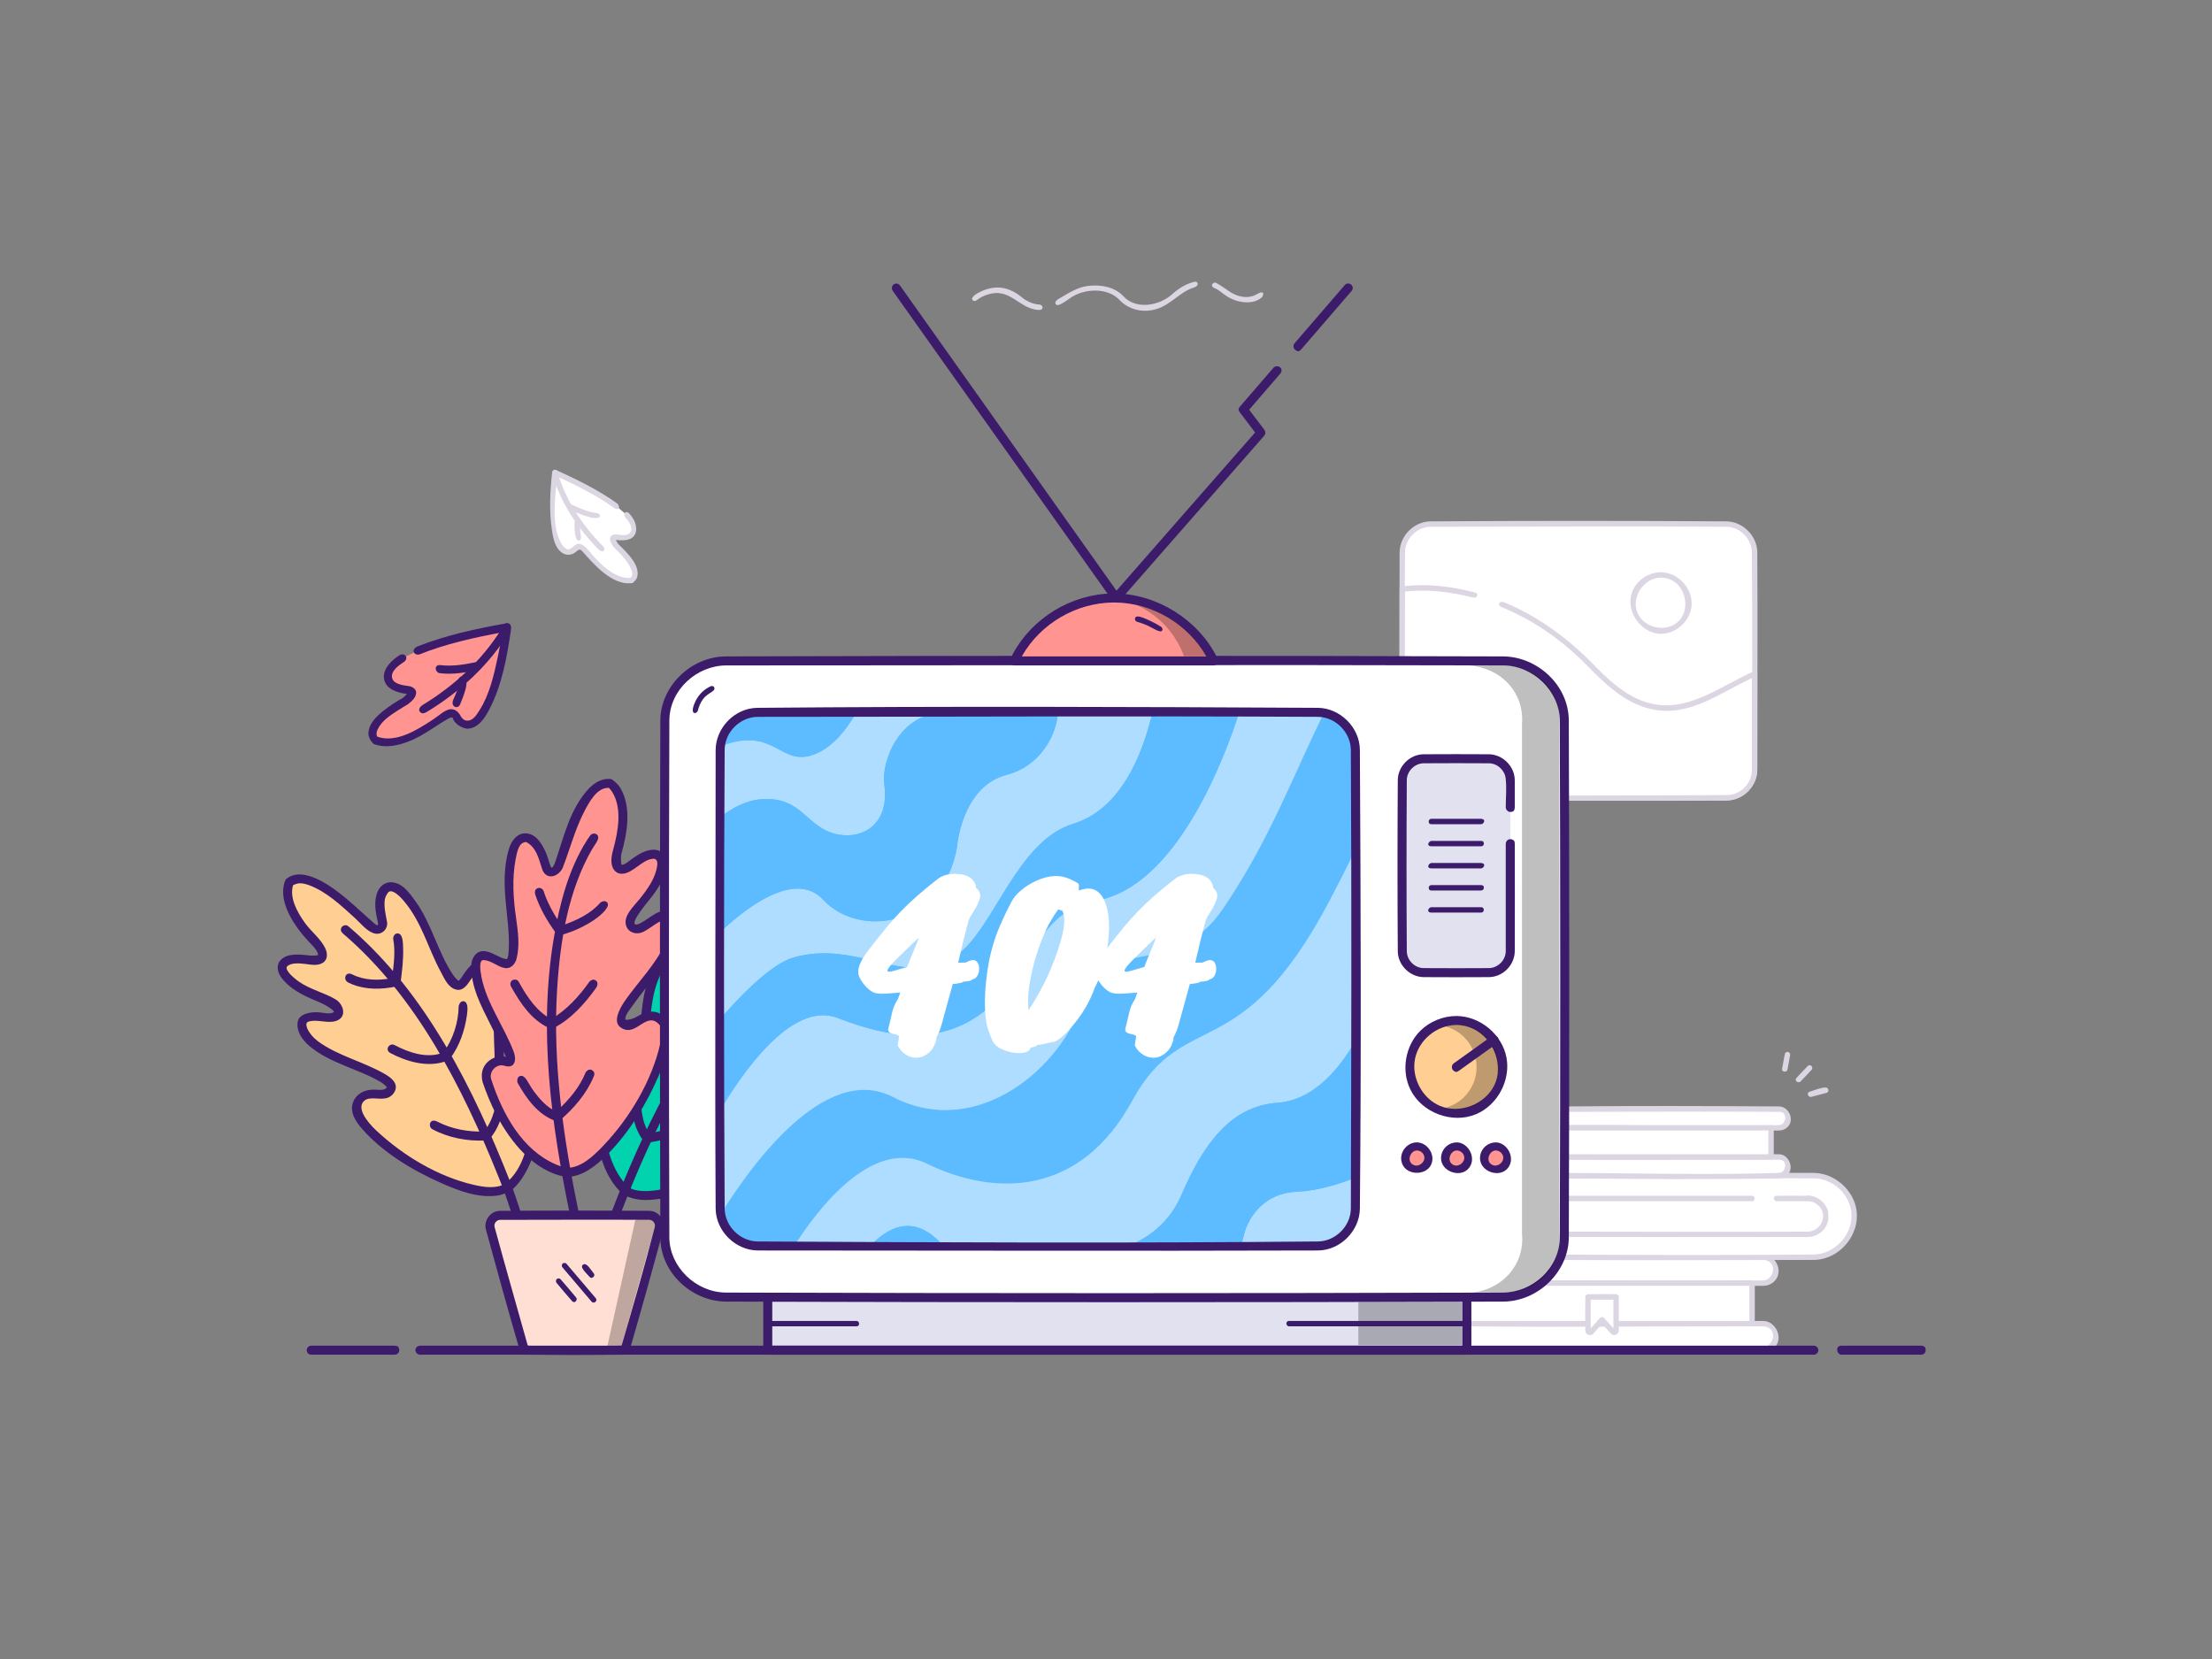 <?xml version="1.0" encoding="UTF-8"?>
<svg width="1600px" height="1200px" viewBox="0 0 1600 1200" version="1.1" xmlns="http://www.w3.org/2000/svg" xmlns:xlink="http://www.w3.org/1999/xlink">
    <rect x="0" y="0" width="1600" height="1200" fill="#808080" stroke="none"/>
    <!-- Generator: Sketch 56 (81588) - https://sketch.com -->
    <title>Error</title>
    <desc>Created with Sketch.</desc>
    <g id="Error" stroke="none" stroke-width="1" fill="none" fill-rule="evenodd">
        <g transform="translate(200, 203)">
            <g id="Background" transform="translate(194.348, 135.652)" fill-rule="nonzero">
                <g id="Element">
                    <path d="M51.676,27.653 C35.123,15.503 6.99,3.084 6.989,3.084 C6.989,3.086 0.777,56.37 15.372,60.533 C15.372,60.533 15.699,60.613 16.223,60.663 C18.245,60.862 20.202,59.977 21.485,58.403 C22.381,57.306 23.812,56.123 25.52,56.766 C26.983,57.318 28.313,58.682 29.279,59.91 C31.195,62.349 33.236,64.685 35.457,66.85 C42.986,74.191 52.932,82.477 62.513,81.187 C62.515,81.187 72.412,76.136 51.574,56.355 C51.574,56.355 46.077,49.389 51.112,49.935 C53.674,50.212 57.604,50.54 60.541,49.455 C63.106,48.508 64.62,45.896 64.237,43.189 C63.989,41.439 63.189,38.902 60.909,36.007 C60.321,35.261 59.643,34.501 58.885,33.73" id="Shape" fill="#FFFFFF"></path>
                    <path d="M7.316,1.155 C8.43,1.417 8.507,1.62 9.038,1.86 C24.087,8.706 39.052,16.112 52.436,25.785 C52.436,25.785 54.93,29.221 51.916,29.595 C51.012,29.707 50.127,28.943 49.358,28.393 C36.81,19.501 22.908,12.568 8.877,6.088 L8.658,5.988 C7.042,23.002 4.154,42.404 12.258,55.484 C13.264,57.108 15.629,58.586 15.856,58.637 C20.627,59.703 22.517,48.476 31.703,59.81 C39.893,69.842 50.868,80.35 61.804,79.3 C64.834,76.759 61.273,70.518 58.5,66.821 C57.871,65.983 57.214,65.166 56.536,64.368 C54.566,62.047 52.427,59.874 50.223,57.77 C50.223,57.77 44.262,51.667 48.23,48.65 C51.385,46.252 58.265,50.831 61.587,46.325 C63.987,43.069 60.369,38.047 57.485,35.098 C57.485,35.098 56.366,31.664 58.968,31.775 C60.387,31.836 61.377,33.44 62.446,34.797 C67.023,40.603 68.16,50.679 58.293,51.988 C55.92,52.303 53.512,52.155 51.142,51.906 C51.674,53.294 53.033,55.043 53.033,55.043 C60.293,61.974 68.96,70.845 66.457,78.997 C65.855,80.958 63.445,82.908 63.445,82.908 C62.722,83.243 63.124,83.113 62.011,83.212 C47.991,84.45 35.113,69.387 27.138,60.401 C26.841,60.071 26.529,59.754 26.193,59.465 C25.049,58.484 24.41,58.665 21.878,60.776 C19.402,62.842 15.677,63.22 12.843,61.56 C7.041,58.162 5.701,50.538 4.747,43.866 C2.812,30.352 3.56,16.436 5.027,3.02 C5.027,3.02 5.431,0.956 7.316,1.155 Z" id="Shape" fill="#DCD6E3"></path>
                    <path d="M-10.115,33.653 C-10.115,33.653 18.071,24.834 54.617,33.653" id="Shape" fill="#FFFFFF" transform="translate(22.251, 31.693) scale(-1, 1) rotate(121.542) translate(-22.251, -31.693) "></path>
                    <path d="M-11.889,35.079 C-10.993,36.228 -10.263,35.977 -9.035,35.632 C10.958,30.134 32.763,30.909 53.144,35.658 C53.144,35.658 54.743,36.277 55.718,35.444 C57.001,34.348 57.179,32.57 53.174,31.649 C32.202,26.901 9.92,25.953 -10.767,32.058 C-10.767,32.058 -12.952,33.376 -11.889,35.079 Z" id="Shape" fill="#DCD6E3" transform="translate(22.176, 31.851) scale(-1, 1) rotate(121.542) translate(-22.176, -31.851) "></path>
                    <path d="M17.084,43.673 C17.084,43.673 27.416,45.123 30.006,43.673" id="Shape" fill="#FFFFFF" transform="translate(23.545, 43.995) scale(-1, 1) rotate(-88.566) translate(-23.545, -43.995) "></path>
                    <path d="M31.936,43.482 C31.665,41.104 28.279,42.38 25.058,42.339 C22.474,42.308 19.893,42.066 17.329,41.716 C17.329,41.716 15.876,41.727 15.338,42.733 C13.375,46.413 24.698,46.493 28.04,46.139 C28.294,46.111 28.549,46.079 28.801,46.037 C29.005,46.004 29.21,45.965 29.412,45.918 C30.709,45.623 32.038,45.104 31.936,43.482 Z" id="Shape" fill="#DCD6E3" transform="translate(23.527, 43.996) scale(-1, 1) rotate(-88.566) translate(-23.527, -43.996) "></path>
                    <path d="M16.95,31.912 C16.95,31.912 30.339,30.105 38.064,31.912" id="Shape" fill="#FFFFFF" transform="translate(27.507, 31.51) scale(-1, 1) rotate(161.281) translate(-27.507, -31.51) "></path>
                    <path d="M16.477,33.775 C17.332,33.962 16.442,33.897 18.46,33.668 C24.897,32.962 31.549,32.392 37.632,33.785 C37.632,33.785 39.258,33.841 39.808,32.774 C41.035,30.395 35.928,29.318 31.583,29.16 C26.619,28.98 21.633,29.296 16.703,29.937 C16.703,29.937 13.182,32.832 16.477,33.775 Z" id="Shape" fill="#DCD6E3" transform="translate(27.531, 31.497) scale(-1, 1) rotate(161.281) translate(-27.531, -31.497) "></path>
                </g>
                <g id="Element" transform="translate(616.957, 37.87)">
                    <path d="M257.84,23.098 L257.84,179.978 C257.84,191.329 248.639,200.53 237.288,200.53 L23.562,200.53 C12.213,200.53 3.01,191.329 3.01,179.978 L3.01,23.098 C3.01,11.749 12.213,2.548 23.562,2.548 L237.288,2.548 C248.639,2.548 257.84,11.749 257.84,23.098 Z" id="Shape" fill="#FFFFFF"></path>
                    <path d="M237.579,0.593 C249.206,0.814 259.565,10.837 259.795,22.807 C260.129,75.199 259.796,127.592 259.796,179.985 C259.722,191.699 249.741,202.254 237.579,202.485 C166.239,202.939 94.897,202.486 23.555,202.486 C11.862,202.412 1.285,192.431 1.055,180.269 C0.723,127.877 1.054,75.484 1.054,23.091 C1.128,11.385 11.11,0.823 23.271,0.593 C94.706,0.137 166.144,0.137 237.579,0.593 Z M23.568,4.504 C13.903,4.566 5.157,12.793 4.968,22.857 C4.634,75.31 4.634,127.767 4.968,180.22 C5.148,189.8 13.414,198.384 23.32,198.572 C94.722,199.027 166.128,199.027 237.53,198.572 C247.122,198.389 255.691,190.129 255.882,180.218 C256.216,127.767 256.216,75.31 255.882,22.858 C255.698,13.258 247.439,4.693 237.53,4.506 C166.21,4.052 94.889,4.504 23.568,4.504 Z" id="Shape" fill="#DCD6E3"></path>
                    <path d="M74.969,60.544 C95.606,68.867 118.516,82.855 140.607,106.13 C190.071,158.235 216.76,129.119 257.84,111.004 L257.84,180.593 C257.84,191.604 248.914,200.528 237.904,200.528 L22.947,200.528 C11.937,200.528 3.01,191.604 3.01,180.593 L3.01,49.644 C3.01,49.644 24.814,45.954 55.276,53.995" id="Shape" fill="#FFFFFF"></path>
                    <path d="M258.72,109.257 C259.34,109.661 259.711,110.24 259.796,111.004 L259.796,180.599 C259.726,191.991 249.981,202.259 238.187,202.483 C166.44,202.94 94.689,202.485 22.941,202.485 C11.456,202.412 1.132,192.565 1.054,180.599 L1.054,49.644 C1.286,47.348 2.699,47.683 4.325,47.49 C21.269,45.466 38.707,47.678 55.054,51.915 C55.523,52.036 56.379,52.203 56.843,52.824 C57.947,54.3 56.777,56.397 53.371,55.523 C37.56,51.539 21.076,49.555 5.099,51.34 L4.967,51.354 C4.967,94.511 4.685,137.669 4.968,180.825 C4.994,182.2 5.05,182.518 5.174,183.333 C6.433,191.58 13.994,198.405 22.714,198.57 C94.521,199.028 166.33,199.028 238.137,198.57 C247.496,198.393 255.823,190.349 255.883,180.586 L255.883,114.03 C231.904,125.016 209.738,142.996 181.882,136.13 C163.736,131.657 149.392,117.954 137.134,105.341 C119.483,87.307 98.7,72.44 75.194,62.749 L73.848,62.149 C72.217,60.713 72.883,57.563 77.172,59.331 C102.252,69.763 124.303,86.36 143.17,105.977 C157.073,120.31 173.601,133.866 194.254,133.674 C216.355,133.47 236.399,118.418 256.564,109.429 C256.564,109.429 257.096,108.653 258.72,109.257 Z" id="Shape" fill="#DCD6E3"></path>
                    <path d="M210.394,59.66 C210.394,70.884 201.295,79.983 190.071,79.983 C178.847,79.983 169.748,70.884 169.748,59.66 C169.748,48.436 178.847,39.337 190.071,39.337 C201.295,39.337 210.394,48.436 210.394,59.66" id="Shape" fill="#FFFFFF"></path>
                    <path d="M212.454,59.477 C212.212,46.866 199.92,35.901 187.063,37.701 C176.568,39.17 167.896,49.097 167.896,59.764 C167.896,74.677 186.013,87.157 200.555,79.48 C207.601,75.761 212.3,68.107 212.454,60.051 C212.454,59.764 212.454,59.764 212.454,59.477 Z M208.54,60.002 C208.31,72.14 194.01,82.005 182.217,76.319 C171.895,71.343 168.691,55.686 176.883,47.095 C186.509,37.002 208.22,42.711 208.54,59.527 C208.541,59.764 208.541,59.764 208.54,60.002 Z" id="Shape" fill="#DCD6E3" transform="translate(190.175, 59.66) scale(-1, 1) rotate(-90) translate(-190.175, -59.66) "></path>
                    <path d="M43.08,132.07 C69.781,147.07 103.994,148.246 130.171,130.279 C130.171,130.279 131.854,128.719 130.927,127.379 C129.59,125.447 126.51,128.125 123.453,129.942 C113.571,135.814 102.286,139.328 90.771,139.922 C73.676,140.804 56.087,136.209 42.026,126.862 C42.026,126.862 40.355,126.168 39.457,127.219 C38.117,128.785 40.672,130.702 43.08,132.07 Z" id="Shape" fill="#DCD6E3" transform="translate(85.146, 135.088) scale(-1, 1) rotate(150.232) translate(-85.146, -135.088) "></path>
                </g>
                <g id="Element" transform="translate(630, 421.348)">
                    <path d="M2.67,182.775 C2.67,191.964 6.429,200.313 12.483,206.368 C18.537,212.421 26.887,216.18 36.076,216.18 L251.143,216.18 C256.319,216.18 260.513,211.987 260.513,206.811 C260.513,201.634 256.319,197.44 251.143,197.44 L40.62,197.44 C36.587,197.44 32.918,195.792 30.26,193.134 C27.588,190.464 25.94,186.771 25.957,182.716 C25.988,174.679 33.037,168.111 41.074,168.111 L251.143,168.111 C256.319,168.111 260.513,163.915 260.513,158.74 C260.513,153.564 256.319,149.369 251.143,149.369 L36.076,149.369 C17.697,149.369 2.67,164.408 2.67,182.775" id="Shape" fill="#FFFFFF"></path>
                    <path d="M251.289,147.414 C259.766,147.573 265.985,159.419 259.435,166.456 C257.36,168.687 254.378,170.008 251.289,170.067 C181.165,170.505 111.035,169.618 40.911,170.069 C32.448,170.23 25.036,179.943 29.225,188.389 C31.293,192.556 35.737,195.39 40.456,195.482 C110.733,195.932 181.012,195.075 251.289,195.484 C259.754,195.646 265.985,207.491 259.435,214.528 C257.362,216.754 254.395,218.077 251.289,218.136 C179.477,218.613 107.661,218.372 35.847,218.136 C19.698,217.978 4.449,205.507 1.35,189.449 C-2.517,169.417 13.881,147.624 35.847,147.414 C107.661,147.195 179.477,146.965 251.289,147.414 Z M36.078,151.326 C17.753,151.382 1.683,169.898 5.155,188.515 C7.793,202.663 20.927,214.077 35.873,214.224 C107.693,214.459 179.528,215.599 251.335,214.221 C257.643,214.02 261.471,203.445 254.276,200.087 C253.328,199.645 252.287,199.417 251.24,199.396 C180.963,198.988 110.683,199.845 40.406,199.395 C29.437,199.183 20.101,186.529 25.774,175.502 C28.616,169.979 34.568,166.276 40.861,166.156 C111.017,165.705 181.19,167.498 251.336,166.152 C257.607,165.955 261.453,155.476 254.356,152.056 C253.417,151.602 252.381,151.361 251.336,151.328 C179.596,149.982 107.83,151.326 36.078,151.326 Z" id="Shape" fill="#DCD6E3"></path>
                    <path d="M25.954,182.775 C25.954,186.808 27.601,190.476 30.26,193.134 C32.918,195.792 36.586,197.44 40.619,197.44 L242.987,197.44 L242.987,168.111 L40.619,168.111 C32.554,168.111 25.954,174.71 25.954,182.775" id="Shape" fill="#FFFFFF"></path>
                    <path d="M243.369,166.193 C244.23,166.453 244.805,166.713 244.943,168.111 L244.943,197.44 C244.782,199.086 244.433,199.254 242.987,199.396 C175.46,199.396 107.931,199.819 40.405,199.395 C28.667,199.173 19.623,184.161 26.847,173.494 C29.888,169.006 35.15,166.189 40.612,166.155 L242.987,166.155 C243.115,166.168 243.241,166.18 243.369,166.193 Z M40.625,170.068 C32.5,170.119 25.6,179.352 28.793,187.42 C30.656,192.124 35.465,195.45 40.625,195.483 L241.03,195.483 L241.03,170.068 C174.228,170.068 107.426,170.068 40.625,170.068 Z" id="Shape" fill="#DCD6E3"></path>
                    <path d="M287.393,90.351 L97.402,90.351 C95.12,90.351 93.046,91.277 91.546,92.777 C90.046,94.277 89.12,96.338 89.12,98.621 C89.12,103.199 92.837,106.902 97.402,106.902 L104.602,106.902 L104.602,132.808 L97.402,132.808 C95.12,132.808 93.046,133.734 91.546,135.234 C90.046,136.734 89.12,138.808 89.12,141.09 C89.12,145.669 92.837,149.373 97.402,149.373 L287.393,149.373 C295.507,149.373 302.889,146.047 308.236,140.699 C313.585,135.351 316.898,127.982 316.898,119.856 C316.898,103.63 303.618,90.351 287.393,90.351 Z" id="Shape" fill="#FFFFFF"></path>
                    <path d="M287.596,88.396 C302.626,88.537 316.663,100.743 318.6,115.863 C320.825,133.228 306.389,151.144 287.596,151.33 C224.155,151.507 160.711,151.699 97.27,151.328 C90.022,151.19 84.395,141.882 88.981,135.264 C90.857,132.557 94.081,130.871 97.397,130.851 L102.646,130.851 L102.646,108.859 C98.396,108.859 94.003,109.084 90.893,106.523 C84.656,101.383 87.623,88.572 97.27,88.396 C160.711,87.973 224.155,88.187 287.596,88.396 Z M97.409,92.308 C93.532,92.334 90.206,96.45 91.316,100.354 C92.053,102.947 94.589,104.892 97.32,104.946 C97.32,104.946 104.984,104.983 104.984,104.983 C105.845,105.244 106.42,105.504 106.559,106.902 L106.559,132.808 C106.397,134.454 106.049,134.622 104.602,134.764 C98.637,134.764 91.238,134.532 91.077,140.926 C90.995,144.252 93.921,147.351 97.32,147.417 C160.795,147.786 224.275,148.039 287.748,147.414 C303.087,147.169 316.741,132.148 314.72,116.36 C313.055,103.377 301.273,92.437 287.571,92.308 C224.183,92.1 160.796,92.308 97.409,92.308 Z" id="Shape" fill="#DCD6E3"></path>
                    <path d="M296.159,117.847 C295.128,111.664 289.415,106.902 282.973,106.902 L283.376,106.902 C289.821,106.902 295.208,111.677 296.159,117.847 Z" id="Shape" fill="#FFFFFF"></path>
                    <path d="M283.55,104.947 C290.423,105.067 296.813,110.33 298.037,117.217 C298.417,119.348 294.905,121.341 294.136,117.685 C293.011,112.633 288.035,109.019 282.861,108.856 C282.861,108.856 281.888,108.722 281.403,108.07 C280.479,106.827 281.42,104.934 283.55,104.947 Z" id="Shape" fill="#DCD6E3"></path>
                    <path d="M296.159,117.847 C295.128,111.664 289.415,106.902 282.973,106.902 L283.376,106.902 C289.821,106.902 295.208,111.677 296.159,117.847 Z" id="Shape" fill="#FFFFFF"></path>
                    <path d="M283.55,104.947 C290.423,105.067 296.813,110.33 298.037,117.217 C298.417,119.348 294.905,121.341 294.136,117.685 C293.011,112.633 288.035,109.019 282.861,108.856 C282.861,108.856 281.888,108.722 281.403,108.07 C280.479,106.827 281.42,104.934 283.55,104.947 Z" id="Shape" fill="#DCD6E3"></path>
                    <path d="M83.789,66.312 C83.789,72.924 86.493,78.932 90.849,83.287 C95.206,87.643 101.211,90.349 107.824,90.349 L262.561,90.349 C266.284,90.349 269.303,87.329 269.303,83.607 C269.303,79.881 266.284,76.864 262.561,76.864 L111.093,76.864 C108.19,76.864 105.552,75.679 103.64,73.767 C101.717,71.844 100.53,69.188 100.542,66.27 C100.564,60.488 105.637,55.763 111.42,55.763 L262.561,55.763 C266.284,55.763 269.303,52.744 269.303,49.019 C269.303,45.297 266.284,42.277 262.561,42.277 L107.824,42.277 C94.6,42.277 83.789,53.098 83.789,66.312" id="Shape" fill="#FFFFFF"></path>
                    <path d="M262.673,40.322 C269.229,40.447 273.724,49.42 269.138,54.714 C267.562,56.532 265.22,57.638 262.786,57.717 C212.266,58.686 161.718,56.773 111.198,57.722 C104.707,57.928 99.492,66.852 105.023,72.383 C106.56,73.919 108.681,74.836 110.871,74.905 C161.499,75.88 212.156,73.939 262.786,74.91 C270.219,75.147 274.812,87.487 266.238,91.491 C265.161,91.995 263.98,92.265 262.786,92.303 C211.029,93.297 159.253,92.788 107.49,92.303 C96.166,92.123 85.522,83.869 82.655,72.792 C78.772,57.793 90.805,40.589 107.49,40.323 C159.215,39.838 210.947,39.977 262.673,40.322 Z M107.827,44.233 C97.56,44.267 87.927,52.215 86.091,62.42 C83.845,74.909 94.229,88.266 107.682,88.392 C159.369,88.56 211.085,90.032 262.748,88.388 C267.374,88.182 269.33,78.95 262.624,78.821 C212.061,78.527 161.495,79.143 110.932,78.82 C102.691,78.662 95.648,69.136 99.922,60.829 C102.057,56.68 106.523,53.896 111.26,53.807 C161.755,53.483 212.277,55.408 262.748,53.802 C267.373,53.6 269.335,44.363 262.623,44.233 C211.025,43.89 159.425,44.233 107.827,44.233 Z" id="Shape" fill="#DCD6E3"></path>
                    <path d="M100.542,66.312 C100.542,69.214 101.726,71.853 103.64,73.767 C105.552,75.679 108.19,76.864 111.093,76.864 L256.693,76.864 L256.693,55.763 L111.093,55.763 C105.291,55.763 100.542,60.51 100.542,66.312" id="Shape" fill="#FFFFFF"></path>
                    <path d="M257.032,53.836 C258.443,54.213 258.536,54.467 258.65,55.763 L258.65,76.864 C258.511,78.449 258.145,78.694 256.693,78.821 C208.106,78.821 159.518,79.125 110.932,78.82 C102.163,78.654 95.314,67.533 100.646,59.453 C102.921,56.005 106.945,53.832 111.086,53.806 L256.693,53.806 C256.807,53.817 256.92,53.826 257.032,53.836 Z M111.099,57.719 C104.637,57.76 99.794,66.775 104.807,72.16 C106.407,73.879 108.713,74.892 111.099,74.908 L254.737,74.908 L254.737,57.719 C206.858,57.719 158.978,57.719 111.099,57.719 Z" id="Shape" fill="#DCD6E3"></path>
                    <path d="M124.313,178.125 L124.313,202.555 C124.313,203.75 125.787,204.312 126.582,203.423 L134.468,194.607 L142.36,203.424 C143.156,204.313 144.629,203.75 144.629,202.557 L144.629,178.125 L124.313,178.125 Z" id="Shape" fill="#FFFFFF"></path>
                    <path d="M144.768,176.173 C145.195,176.219 145.263,176.263 145.441,176.346 C146.117,176.653 146.558,177.345 146.585,178.125 L146.585,202.575 C146.536,205.185 142.85,206.822 140.915,204.743 L134.468,197.54 L127.951,204.822 C126.142,206.623 122.524,205.554 122.36,202.686 C122.206,194.5 122.357,186.312 122.357,178.125 C122.396,177.041 123.061,176.213 124.313,176.168 C131.131,176.168 137.954,175.93 144.768,176.173 Z M126.27,180.081 L126.27,200.836 L133.01,193.302 C133.799,192.48 135.129,192.471 135.926,193.302 L142.672,200.839 L142.672,180.081 C137.204,180.081 131.738,180.081 126.27,180.081 Z" id="Shape" fill="#DCD6E3"></path>
                    <path d="M260.564,106.907 L283.427,106.907 C290.551,106.907 296.38,112.738 296.38,119.862 C296.38,123.423 294.926,126.664 292.578,129.012 C290.23,131.361 286.989,132.816 283.427,132.816 L104.658,132.816 L104.658,106.907 L243.037,106.907" id="Shape" fill="#FFFFFF"></path>
                    <path d="M283.81,104.956 C293.326,105.261 301.046,116.181 297.231,125.488 C295.003,130.924 289.411,134.734 283.433,134.772 L104.658,134.772 C103.012,134.61 102.844,134.262 102.702,132.816 L102.702,106.907 C102.863,105.261 103.212,105.093 104.658,104.951 L243.037,104.951 C245.148,105.158 245.687,108.603 243.037,108.864 L106.615,108.864 L106.615,130.859 C165.6,130.859 224.585,131.23 283.569,130.858 C290.296,130.727 295.981,123.467 293.967,116.734 C292.624,112.241 288.224,108.894 283.42,108.864 L260.564,108.864 C258.453,108.657 257.914,105.212 260.564,104.951 C268.313,104.951 276.063,104.806 283.81,104.956 Z" id="Shape" fill="#DCD6E3"></path>
                    <path d="M297.039,31.568 C298.765,31.017 298.804,27.897 296.581,27.738 C292.697,27.645 288.811,27.735 284.925,27.735 C283.02,27.781 282.047,31.447 284.833,31.645 C288.944,31.743 293.263,32.581 297.039,31.568 Z" id="Shape" fill="#DCD6E3" transform="translate(290.696, 29.88) scale(-1, 1) rotate(-165.163) translate(-290.696, -29.88) "></path>
                    <path d="M260.394,7.741 C260.266,8.845 261.119,9.888 262.241,9.966 C265.876,10.05 269.513,9.969 273.148,9.968 C275.132,9.922 275.714,6.229 273.239,6.057 C269.604,5.974 265.968,6.056 262.332,6.056 C261.385,6.077 260.553,6.764 260.394,7.741 Z" id="Shape" fill="#DCD6E3" transform="translate(267.628, 8.012) scale(-1, 1) rotate(79.467) translate(-267.628, -8.012) "></path>
                    <path d="M273.256,15.4 C272.276,16.535 273.076,18.566 274.628,18.663 C278.597,18.747 282.568,18.665 286.537,18.665 C288.432,18.626 289.421,14.93 286.619,14.754 C282.65,14.671 278.679,14.752 274.71,14.752 C274.153,14.763 273.766,14.857 273.256,15.4 Z" id="Shape" fill="#DCD6E3" transform="translate(280.594, 16.709) scale(-1, 1) rotate(46.537) translate(-280.594, -16.709) "></path>
                </g>
            </g>
            <g id="Elements" transform="translate(0, 246.261)">
                <g id="Element" transform="translate(0, 113.783)">
                    <path d="M68.249,107.078 C54.432,94.773 23.606,63.509 9.322,75.128 C9.322,75.128 0.95,91.238 29.013,119.295 C29.013,119.295 41.883,134.003 23.025,131.209 C4.168,128.413 -3.297,136.421 12.973,148.675 C29.426,161.068 46.669,159.973 44.751,169.511 C42.832,179.05 12.75,163.161 19.44,182.643 C26.13,202.123 86.614,213.603 82.95,224.159 C79.288,234.714 61.243,220.22 57.771,237.916 C54.299,255.61 139.867,312.083 167.154,295.927 C167.154,295.927 195.779,275.582 184.502,213.757 C182.953,205.276 172.342,202.1 166.456,208.397 C166.369,208.491 166.281,208.587 166.194,208.682 C157.434,218.35 163.55,173.346 156.313,149.41 C149.077,125.475 141.431,138.822 135.862,146.514 C132.487,151.181 129.41,152.44 121.774,138.522 C118.826,133.15 116.356,127.541 114.277,121.776 C108.821,106.662 90.193,71.896 79.285,79.401 C79.285,79.401 71.42,82.317 76.659,104.047 C76.892,105.011 76.925,106.041 76.601,106.978 C76.136,108.311 74.97,109.731 72.052,109.095 C70.628,108.783 69.338,108.047 68.249,107.078" id="Shape" fill="#FFCE93"></path>
                    <path d="M174.441,201.83 C181.012,202.078 186.625,207.162 187.842,213.907 C191.824,236.496 192.092,260.732 182.175,281.2 C179.019,287.712 174.883,294.024 169.328,298.371 C169.328,298.371 164.497,301.003 160.26,301.66 C146.282,303.821 131.981,298.412 118.898,292.579 C97.73,283.14 77.083,270.64 62.09,253.72 C57.239,248.245 53.113,241.759 55.119,235.052 C57.013,228.717 63.136,224.925 70.884,225.111 C74.511,225.218 78.739,225.992 79.816,223.238 C79.816,223.238 77.885,221.117 75.493,219.696 C59.077,209.944 38.816,206.274 23.72,193.504 C18.561,189.14 14.198,182.732 15.355,176.053 C16.401,170.012 25.01,168.821 30.395,169.172 C34.182,169.437 38.622,170.871 41.43,169.066 C42.372,168.461 37.65,164.511 28.181,160.674 C18.818,156.843 9.299,151.939 3.525,144.083 C0.819,140.4 -0.531,135.203 2.897,131.506 C7.933,126.075 16.805,127.307 25.033,128.176 C27.107,128.382 30.038,127.858 30.038,127.858 C30.132,125.775 28.345,123.6 26.652,121.551 C26.652,121.551 21.757,116.595 18.274,112.272 C9.575,101.477 2.202,87.737 5.674,75.636 C5.909,74.817 6.397,73.69 6.397,73.69 C7.095,72.496 7.315,72.548 7.699,72.259 C16.641,65.523 30.491,72.089 41.379,79.849 C51.744,87.235 60.911,96.299 70.487,104.703 C71.96,105.963 74.175,107.784 73.245,103.769 C71.604,96.493 70.129,88.731 73.28,81.637 C73.414,81.336 73.558,81.04 73.712,80.749 C75.508,77.364 79.177,74.964 82.942,75.098 C91.112,75.393 96.377,83.121 100.522,88.86 C112.466,105.397 116.975,126.697 128.154,142.76 C129.345,144.473 131.569,146.434 131.569,146.434 C133.355,145.335 134.52,142.743 135.984,140.732 C139.361,136.148 143.645,130.341 150.045,133.18 C155.876,135.766 157.688,142.761 159.346,148.176 C164.454,164.856 162.989,183.117 164.413,200.704 C164.563,202.545 164.754,205.481 165.187,205.101 C167.75,202.937 171.058,201.758 174.441,201.83 Z M16.712,75.847 C14.705,75.889 12.016,77.19 12.016,77.19 C9.243,86.022 14.675,96.355 20.591,104.562 C25.147,110.884 31.751,115.744 35.169,122.663 C36.896,126.157 37.316,130.789 33.754,133.22 C30.251,135.61 25.652,134.856 21.719,134.318 C21.315,134.266 21.316,134.266 20.91,134.217 C16.425,133.709 11.186,133.246 8.049,135.611 C5.159,137.79 11.236,143.463 16.024,146.87 C24.363,152.802 35.145,155.091 43.083,160.062 C48.266,163.307 51.389,172.483 43.237,175.387 C37.05,177.591 29.359,173.861 22.989,175.98 C19.385,177.179 23.285,185.209 30.033,190.178 C44.314,200.697 62.802,204.82 78.338,213.804 C82.855,216.415 88.165,220.459 85.705,226.06 C84.776,228.177 83.04,229.926 80.901,230.809 C75.209,233.158 67.854,229.576 63.62,233.072 C57.673,237.981 64.738,247.802 72.534,255.034 C92.439,273.5 117.195,288.068 142.623,293.97 C150.324,295.757 158.81,296.927 165.349,293.205 C178.835,282.65 183.332,262.506 183.829,244.21 C184.101,234.16 183.176,224.153 181.267,214.202 C181.106,213.443 181.044,213.308 180.881,212.897 C179.032,208.26 172.388,206.904 168.334,211.167 C166.436,213.094 163.349,214.163 161.059,212.099 C157.04,208.48 157.92,202.447 157.645,197.037 C156.757,179.587 157.993,161.599 151.5,145.465 C150.62,143.279 149.747,140.978 147.925,139.482 C145.491,137.483 141.594,144.199 138.326,148.669 C136.367,151.289 133.542,153.615 130.16,152.817 C124.071,151.38 121.486,144.788 118.915,140.089 C109.649,123.161 105.174,103.781 91.727,88.21 C91.192,87.59 90.643,86.985 90.076,86.397 C89.648,85.953 89.21,85.52 88.759,85.101 C88.389,84.76 88.012,84.427 87.625,84.109 C87.315,83.853 86.998,83.607 86.673,83.37 C84.941,82.114 82.773,80.987 81.102,82.109 C81.102,82.109 78.695,84.676 78.287,88.053 C77.645,93.357 79.04,98.706 79.969,103.958 C80.792,109.035 75.784,114.076 69.857,111.834 C64.73,109.896 61.05,104.921 56.715,100.98 C46.609,91.84 36.398,82.116 23.885,77.356 C21.595,76.485 19.175,75.831 16.712,75.847 Z" id="Shape" fill="#3B1B6A" fill-rule="nonzero"></path>
                    <path d="M50.568,106.233 C51.492,106.533 51.666,106.735 51.924,106.923 C52.542,107.45 53.159,107.978 53.775,108.508 C108.602,155.939 142.78,225.24 169.079,291.908 C172.057,299.458 174.452,307.279 177.075,315.011 C177.075,315.011 177.325,318.793 174.538,319.272 C171.47,319.798 170.258,315.226 169.035,311.592 C167.459,306.904 165.982,302.205 164.273,297.527 C164.273,297.527 162.46,292.877 160.806,288.758 C134.487,223.234 101.107,157.648 48.294,112.399 C48.294,112.399 46.682,111.22 46.558,109.662 C46.398,107.646 48.26,105.869 50.568,106.233 Z" id="Shape" fill="#3B1B6A" fill-rule="nonzero"></path>
                    <path d="M87.789,112.113 C91.306,112.459 91.467,118.163 91.6,122.728 C91.843,130.992 90.854,139.285 89.773,147.514 C89.773,147.514 88.906,149.925 85.953,150.591 C84.856,150.839 83.751,151.049 82.641,151.232 C72.176,152.947 60.965,152.357 51.561,147.443 C48.119,145.644 49.63,139.135 54.899,141.826 C63.483,146.145 73.774,146.357 83.41,144.465 L83.597,144.427 C84.8,134.89 86.172,125.007 84.378,116.004 C84.378,116.004 84.404,112.003 87.789,112.113 Z" id="Shape" fill="#3B1B6A" fill-rule="nonzero"></path>
                    <path d="M135.254,161.163 C138.553,161.535 138.404,166.639 137.777,171.06 C136.195,182.197 132.497,193.257 125.883,202.152 C124.483,204.033 123.017,204.413 121.547,204.893 C108.973,208.993 94.505,205.05 82.373,198.668 C82.373,198.668 80.909,197.948 80.491,196.588 C79.75,194.164 82.577,191.518 85.14,192.753 C96.107,198.581 109.298,202.84 120.625,198.291 C127.822,188.695 131.645,176.129 131.757,164.831 C131.757,164.831 132.313,161.064 135.254,161.163 Z" id="Shape" fill="#3B1B6A" fill-rule="nonzero"></path>
                    <path d="M163.593,221.735 C164.357,221.803 164.48,221.884 164.799,222.032 C168.361,223.675 166.131,230.959 164.791,236.973 C162.862,245.635 159.953,254.417 154.11,260.71 C154.11,260.71 153.108,261.796 151.084,261.902 C137.871,262.532 124.336,259.945 112.697,253.722 C109.457,251.99 110.687,245.326 116.357,248.279 C126.733,253.632 138.61,255.787 150.087,255.417 C157.064,247.073 159.269,235.129 160.184,224.707 C160.184,224.707 160.99,221.707 163.593,221.735 Z" id="Shape" fill="#3B1B6A" fill-rule="nonzero"></path>
                    <path d="M366.775,107.274 C381.918,95.318 415.937,64.679 430.089,77.657 C430.089,77.657 437.808,94.944 406.863,122.416 C406.863,122.416 392.558,136.93 412.36,135.187 C432.162,133.443 439.437,142.24 421.744,153.989 C403.851,165.873 385.971,163.669 387.377,173.715 C388.786,183.763 421.081,169.084 412.913,188.95 C404.746,208.816 341.075,217.027 344.236,228.24 C347.396,239.455 367.075,225.483 369.597,244.117 C372.119,262.75 279.556,316.249 252.149,297.745 C252.149,297.745 223.608,274.798 239.169,211.138 C241.304,202.407 252.545,199.755 258.284,206.674 C258.37,206.776 258.455,206.88 258.54,206.987 C267.063,217.59 263.476,170.365 272.487,145.897 C281.5,121.43 288.634,135.796 293.954,144.148 C297.181,149.211 300.307,150.714 309.115,136.699 C312.515,131.288 315.433,125.6 317.954,119.729 C324.567,104.334 346.106,69.295 356.997,77.783 C356.997,77.783 365.005,81.302 358.208,103.6 C357.905,104.587 357.807,105.659 358.088,106.652 C358.488,108.07 359.615,109.62 362.691,109.138 C364.193,108.902 365.581,108.217 366.775,107.274" id="Shape" fill="#00D3AE"></path>
                    <path d="M353.677,73.225 C355.959,73.357 358.77,75.034 358.77,75.034 C359.34,75.372 359.377,75.424 359.627,75.625 C365.391,80.235 364.616,88.825 363.616,94.987 C363.063,98.395 361.769,101.61 361.212,105.041 C360.854,107.498 363.991,105.329 366.209,103.557 C381.407,91.331 395.707,77.021 414.784,72.154 C420.622,70.665 427.43,70.918 432.188,75.158 C432.188,75.158 434.31,79.623 434.195,83.847 C433.773,99.433 422.033,113.267 409.126,124.768 C406.897,127.105 404.798,131.158 405.278,131.436 C407.271,132.539 410.092,132.106 412.56,131.897 C413.04,131.861 413.04,131.861 413.52,131.828 C422.258,131.291 433.293,131.843 434.914,140.479 C436.132,146.967 429.458,152.854 423.106,156.997 C414.661,162.503 404.683,165.05 395.373,168.702 C392.995,169.635 390.265,170.84 390.605,173.253 C390.973,175.859 401.98,173.697 408.708,174.727 C415.332,175.74 419.622,183.385 415.253,191.627 C409.745,202.023 396.768,206.844 384.073,211.717 C378.454,213.874 372.767,215.847 367.105,217.883 C360.233,220.362 352.188,222.187 347.824,226.872 C345.817,229.026 350.17,229.813 351.99,229.956 C352.367,229.984 352.744,230.005 353.121,230.021 C359.752,230.299 367.196,230.71 370.671,236.796 C377.817,249.317 361.454,264.222 345.783,274.759 C327.103,287.318 306.449,297.516 284.93,302.567 C273.457,305.261 260.79,306.731 251.3,301.067 C248.747,299.544 248.872,299.189 248.14,298.421 C233.215,282.773 229.869,258.272 231.716,235.974 C232.432,227.331 233.965,218.77 236.005,210.353 C236.005,210.353 237.494,204.851 241.885,201.917 C247.371,198.255 255.295,198.894 260.083,203.796 C260.083,203.796 262.094,188.543 263.189,177.735 C264.695,163.075 265.74,148.013 273.925,135.191 C274.143,134.849 274.368,134.513 274.603,134.181 C277.336,130.335 282.779,127.42 287.507,130.615 C292.24,133.815 293.984,140.477 298.154,144.283 C299.234,145.268 302.26,141.12 304.637,137.603 C316.52,120.023 322.35,98.817 338.159,82.129 C342.52,77.524 347.259,73.002 353.677,73.225 Z M421.256,77.776 C414.914,77.873 408.969,80.951 403.281,84.235 C390.841,91.418 380.009,101.087 368.649,109.947 C367.651,110.704 367.304,110.89 366.573,111.259 C363.457,112.83 359.45,113.033 356.977,110.854 C351.31,105.861 359.408,95.305 357.376,84.659 C356.988,82.628 354.944,80.397 355.586,80.723 C355.586,80.723 354.098,79.566 352.63,79.782 C346.643,80.668 341.96,87.156 337.406,93.145 C330.368,102.403 324.734,112.602 319.963,123.26 C315.938,132.15 311.803,141.227 304.581,148.031 C301.804,150.647 297.121,152.168 293.76,149.102 C289.749,145.444 288.447,138.878 283.71,135.925 C280.937,134.196 278.057,140.539 276.052,145.691 C269.047,163.691 270.694,184.33 266.854,203.494 C265.767,208.914 261.312,215.427 255.784,208.768 C255.271,208.16 255.177,208.095 254.859,207.818 C251.018,204.483 243.886,206.232 242.374,211.765 C235.791,237.689 233.927,267.067 248.948,289.013 C250.435,291.186 252.063,293.297 254.007,295.043 C260.867,301.198 278.545,298.112 292.291,293.767 C318.142,285.595 343.953,272.651 361.169,253.755 C363.944,250.708 366.741,246.882 366.283,244.001 C365.94,241.958 365.323,239.85 363.784,238.504 C357.967,233.419 345.385,240.825 341.38,230 C339.132,223.918 347.152,218.72 355.263,215.395 C370.823,209.014 387.745,205.311 401.767,196.08 C405.767,193.446 409.453,190.206 410.696,185.372 C410.746,185.18 410.79,184.987 410.829,184.793 C410.863,184.623 410.892,184.452 410.915,184.281 C411.485,180.14 404.007,180.917 397.916,180.977 C392.083,181.015 384.634,180.21 384.076,173.524 C383.567,167.433 390.19,163.495 396.286,161.45 C406.523,158.014 417.226,154.93 425.358,147.017 C425.648,146.737 425.928,146.449 426.201,146.153 C426.442,145.888 426.677,145.618 426.9,145.339 C427.073,145.122 427.24,144.902 427.398,144.676 C427.52,144.504 427.634,144.328 427.744,144.149 C427.84,143.991 427.932,143.83 428.018,143.665 C428.08,143.545 428.139,143.423 428.194,143.297 C429.978,139.254 419.024,138.133 410.97,138.551 C405.965,138.779 399.565,138.317 398.68,132.315 C397.873,126.829 402.308,122.142 405.745,119.038 C416.623,109.144 427.467,96.928 427.681,83.445 C427.706,81.872 427.281,79.555 427.281,79.555 C425.59,78.263 423.412,77.771 421.256,77.776 Z" id="Shape" fill="#3B1B6A" fill-rule="nonzero"></path>
                    <path d="M399.087,101.076 C402.348,101.757 402.742,106.116 398.519,107.879 C383.095,114.436 369.64,125.352 357.12,136.987 C305.178,185.257 272.259,253.626 247.994,317.219 C247.994,317.219 246.436,319.703 244.276,319.247 C242.442,318.861 241.341,316.798 241.9,314.895 C264.99,254.385 293.513,195.625 336.935,148.126 C353.315,130.208 371.686,113.381 393.253,103.1 C396.123,101.733 398.576,101.051 398.576,101.051 C398.747,101.059 398.917,101.068 399.087,101.076 Z" id="Shape" fill="#3B1B6A" fill-rule="nonzero"></path>
                    <path d="M346.287,111.449 C347.045,111.51 347.249,111.61 347.628,111.804 C349.32,112.669 349.517,114.651 348.873,117.173 C346.607,126.124 344.897,135.273 345.016,144.454 L345.017,144.527 C358.177,144.745 371.905,143.907 383.165,138.629 C383.165,138.629 385.813,137.865 387.14,139.602 C388.467,141.34 387.852,143.681 385.115,144.91 C371.802,150.804 356.353,151.572 342.047,150.963 C342.047,150.963 338.783,150.705 338.57,146.809 C338.024,135.87 340.101,124.928 342.883,114.283 C342.883,114.283 343.863,111.43 346.287,111.449 Z" id="Shape" fill="#3B1B6A" fill-rule="nonzero"></path>
                    <path d="M293.947,159.578 C294.729,159.66 294.852,159.749 295.175,159.908 C296.666,160.647 297.014,162.419 296.897,164.412 C296.259,176.085 296.641,188.48 302.343,198.212 L302.397,198.304 C316.73,198.82 331.214,194.467 344.379,188.457 C344.379,188.457 350.38,188.295 348.788,192.563 C348.579,193.123 348.214,193.622 347.743,193.991 C345.591,195.675 342.141,196.587 339.095,197.746 C326.764,202.438 313.535,205.81 300.481,204.723 C300.481,204.723 298.463,204.327 297.098,202.139 C290.168,191.04 289.629,176.895 290.414,163.551 C290.414,163.551 290.9,159.493 293.947,159.578 Z" id="Shape" fill="#3B1B6A" fill-rule="nonzero"></path>
                    <path d="M260.753,220.893 C261.477,220.997 261.59,221.078 261.888,221.231 C263.287,221.944 263.688,223.572 263.603,225.367 C263.127,236.368 264.008,248.31 269.524,256.6 L269.607,256.722 C281.405,254.64 293.238,251.068 302.7,244.223 C302.7,244.223 303.514,243.709 304.238,243.625 C306.967,243.311 309.243,247.383 306.522,249.508 C306.171,249.761 306.171,249.761 305.817,250.011 C294.913,257.596 281.669,261.567 268.73,263.472 C268.73,263.472 266.438,263.374 264.94,261.4 C257.21,251.2 256.333,236.699 257.148,223.988 C257.148,223.988 258.022,220.701 260.753,220.893 Z" id="Shape" fill="#3B1B6A" fill-rule="nonzero"></path>
                    <path d="M204.278,62.712 C210.652,44.502 222.942,0.398 241.846,3.767 C241.846,3.767 257.631,14.222 246.235,54.002 C246.235,54.002 241.941,73.924 257.723,61.836 C273.505,49.748 284.361,53.273 275.725,72.677 C266.992,92.301 250.717,100.026 257.29,107.753 C263.864,115.48 283.257,85.774 287.014,106.923 C290.769,128.07 241.424,169.137 250.105,176.909 C258.785,184.682 267.907,162.337 280.024,176.713 C292.143,191.091 242.688,285.877 209.632,284.951 C209.632,284.951 173.238,280.881 152.243,218.801 C149.365,210.285 157.433,202.02 165.987,204.784 C166.114,204.825 166.242,204.867 166.371,204.912 C179.249,209.292 150.903,171.351 145.392,145.864 C139.882,120.379 153.608,128.681 162.575,132.878 C168.016,135.424 171.458,135.017 171.38,118.464 C171.35,112.074 170.763,105.709 169.744,99.4 C167.073,82.858 166.47,41.734 180.213,43.058 C180.213,43.058 188.859,41.737 195.074,64.203 C195.351,65.198 195.841,66.157 196.612,66.846 C197.709,67.828 199.492,68.532 201.83,66.475 C202.972,65.47 203.776,64.148 204.278,62.712" id="Shape" fill="#FF9490"></path>
                    <path d="M273.3,51.576 C276.544,51.689 279.668,53.342 281.084,56.451 C283.778,62.355 280.953,69.068 278.486,74.487 C273.857,84.658 264.633,92.303 259.684,101.848 C258.364,104.394 258.171,107.523 263.675,104.497 C270.84,100.555 277.696,93.067 284.763,96.812 C291.741,100.51 291.818,111.715 287.374,121.593 C280.212,137.515 267.232,150.409 257.3,164.703 C255.157,167.789 252.018,171.126 252.346,174.525 C252.346,174.525 255.84,175.253 261.661,171.793 C266.386,169.022 272.121,167.376 277.006,169.958 C289.589,176.612 284.066,197.574 276.605,214.763 C267.563,235.59 255.446,255.544 239.889,271.448 C231.631,279.89 221.571,287.909 210.695,288.21 C209.264,288.25 208.938,288.158 208.259,288.032 C186.78,284.01 169.726,263.918 158.975,243.201 C155.082,235.697 151.88,227.852 149.151,219.834 C149.151,219.834 147.459,214.391 149.593,209.561 C152.26,203.53 159.293,199.821 165.963,201.389 C165.963,201.389 159.483,187.435 154.612,177.726 C148.024,164.544 140.83,151.268 140.866,136.056 C140.866,135.65 140.876,135.246 140.897,134.84 C141.142,130.129 144.173,124.751 149.876,124.913 C155.589,125.073 160.629,129.762 166.195,130.742 C167.637,130.996 167.963,125.873 168.085,121.628 C168.681,100.712 162.065,80.305 166.641,56.828 C166.863,55.687 167.116,54.552 167.41,53.428 C167.626,52.603 167.863,51.784 168.129,50.974 C168.333,50.352 168.553,49.735 168.793,49.126 C168.968,48.683 169.153,48.243 169.351,47.81 C171.262,43.615 175.046,39.474 180.132,39.783 C180.629,39.722 179.774,39.581 181.705,39.885 C188.476,40.95 192.563,48.297 195.022,54.034 C196.381,57.205 197.044,60.688 198.385,63.808 C199.407,66.092 200.885,62.562 201.807,59.878 C208.083,41.41 212.477,21.666 225.976,7.327 C230.109,2.935 235.987,-0.497 242.277,0.533 C242.277,0.533 246.457,3.154 248.631,6.791 C256.654,20.213 254.138,38.147 249.406,54.773 C248.756,58.05 249.556,62.463 249.556,62.463 C251.527,62.667 253.959,60.6 256.13,58.952 C256.514,58.663 256.514,58.663 256.9,58.379 C261.853,54.79 267.368,51.447 273.3,51.576 Z M239.701,6.846 C231.74,6.984 226.255,16.734 222.159,24.827 C215.781,37.435 211.981,51.878 207.16,64.313 C204.999,69.67 197.997,73.543 193.728,68.55 C192.436,67.037 191.935,65.021 191.363,63.11 C189.55,57.187 187.491,50.706 182.617,47.237 C180.213,45.526 180.133,46.019 178.829,46.387 C175.27,47.393 174.007,53.01 172.996,58.319 C170.306,72.436 171.224,86.858 173.333,101.304 C174.7,110.967 176.077,120.844 173.628,130.46 C172.687,134.158 169.548,137.952 165.067,137.166 C159.72,136.227 155.101,131.382 149.52,131.429 C146.54,131.455 147.198,138.239 148.29,143.779 C152.043,162.81 164.686,179.526 171.593,197.711 C173.55,202.86 172.989,210.394 164.841,207.842 C164.101,207.625 163.983,207.621 163.572,207.567 C158.568,206.908 153.625,212.226 155.285,217.613 C163.621,243.023 177.627,268.747 202.248,279.295 C204.668,280.332 207.176,281.243 209.751,281.673 C209.798,281.681 209.843,281.697 209.889,281.697 C219.887,281.819 228.634,273.79 236.052,266.034 C255.983,245.2 271.53,218.25 277.48,192.299 C278.607,187.388 279.826,181.409 277.163,178.392 C275.78,176.853 274.13,175.404 272.108,175.092 C264.462,173.917 257.821,186.916 248.639,179.925 C243.477,175.997 247.462,167.309 252.526,160.153 C262.173,146.52 274.323,134.43 281.293,119.21 C283.33,114.763 284.806,109.96 283.223,105.092 C283.162,104.903 283.096,104.716 283.025,104.531 C282.963,104.37 282.896,104.21 282.824,104.053 C280.436,98.832 271.291,108.422 264.691,111.263 C260.305,113.15 254.576,111.657 252.92,106.583 C250.619,99.537 258.159,92.806 262.739,87.136 C268.462,79.996 274.137,72.169 275.392,62.994 C275.717,60.612 275.237,57.951 272.581,58.104 C264.381,58.576 258.227,68.566 250.063,68.98 C248.039,69.083 245.986,68.309 244.636,66.745 C241.012,62.547 242.242,56.215 243.48,51.749 C247.359,37.566 249.964,21.44 242.917,9.945 C242.093,8.603 240.493,6.874 240.493,6.874 C240.357,6.863 240.222,6.856 240.086,6.851 C239.958,6.846 239.83,6.846 239.701,6.846 Z" id="Shape" fill="#3B1B6A" fill-rule="nonzero"></path>
                    <path d="M230.065,39.88 C231.661,40.245 231.668,40.515 232.037,40.922 C234.322,43.451 230.482,47.339 228.149,51.415 C211.09,81.213 205.214,116.953 203.013,152.014 C199.58,206.708 207.759,261.602 218.682,314.513 C218.682,314.513 219.337,317.625 217.388,318.83 C215.623,319.922 213.129,318.881 212.48,316.721 C198.699,250.422 189.33,182.012 200.627,115.301 C204.827,90.499 211.248,65.644 224.669,44.557 C225.579,43.127 227.044,41.107 227.044,41.107 C227.819,40.272 228.828,39.817 230.065,39.88 Z" id="Shape" fill="#3B1B6A" fill-rule="nonzero"></path>
                    <path d="M190.289,79.191 C191.609,79.326 192.733,80.197 193.187,81.45 C193.739,83.175 193.81,83.323 194.116,84.147 C197.03,91.988 201.265,99.334 206.063,106.161 L206.217,106.378 C216.818,102.973 227.33,97.893 234.307,89.802 C234.307,89.802 236.833,87.917 238.714,89.309 C242.255,91.927 235.872,98.193 229.731,102.355 C222.47,107.278 214.334,110.926 205.87,113.297 C205.87,113.297 203.318,113.481 201.682,111.243 C195.689,102.964 190.482,93.992 187.247,84.274 C186.517,82.08 186.91,79.337 190.045,79.185 C190.127,79.187 190.208,79.189 190.289,79.191 Z" id="Shape" fill="#3B1B6A" fill-rule="nonzero"></path>
                    <path d="M172.662,145.523 C174.772,145.78 175.08,146.89 175.924,148.409 C181.643,158.605 188.61,168.859 198.642,174.021 L198.737,174.068 C209.873,167.509 218.961,157.553 226.411,146.946 C226.411,146.946 227.988,145.273 229.724,145.623 C232.109,146.104 233.173,148.692 231.031,151.71 C222.733,163.283 212.816,174.252 200.379,180.608 C200.379,180.608 198.485,181.185 196.32,180.148 C184.514,174.49 176.481,162.842 169.99,151.157 C169.99,151.157 168.847,149.549 169.239,147.983 C169.591,146.574 170.525,145.596 172.392,145.512 C172.482,145.516 172.572,145.519 172.662,145.523 Z" id="Shape" fill="#3B1B6A" fill-rule="nonzero"></path>
                    <path d="M227.001,210.632 C227.76,210.747 227.876,210.835 228.187,211.001 C229.593,211.759 230.337,213.195 229.671,215.078 C229.51,215.481 229.51,215.481 229.346,215.882 C224.236,228.068 215.155,238.58 205.257,247.129 C205.257,247.129 203.27,248.277 200.947,247.41 C188.987,242.955 180.475,231.243 174.31,220.007 C174.31,220.007 173.37,215.912 176.404,215.209 C180.065,214.36 182.217,220.89 185.528,225.457 C190.075,231.728 195.376,237.853 202.242,240.9 L202.379,240.96 C211.231,232.867 219.293,223.519 223.611,212.668 C223.611,212.668 224.924,210.482 227.001,210.632 Z" id="Shape" fill="#3B1B6A" fill-rule="nonzero"></path>
                    <path d="M249.16,413.579 L182.183,413.579 C180.472,413.579 178.97,412.439 178.509,410.79 L154.602,325.349 C153.296,320.682 156.805,316.057 161.652,316.057 L269.692,316.057 C274.539,316.057 278.048,320.682 276.742,325.349 L252.835,410.79 C252.373,412.439 250.872,413.579 249.16,413.579 Z" id="Shape" fill="#FFD0C2"></path>
                    <path d="M249.16,413.579 L182.183,413.579 C180.472,413.579 178.97,412.439 178.509,410.79 L154.602,325.349 C153.296,320.682 156.805,316.057 161.652,316.057 L269.692,316.057 C274.539,316.057 278.048,320.682 276.742,325.349 L252.835,410.79 C252.373,412.439 250.872,413.579 249.16,413.579 Z" id="Shape" fill-opacity="0.3" fill="#FFFFFF" fill-rule="nonzero"></path>
                    <path d="M269.854,312.797 C276.21,312.941 281.633,319.395 279.925,326.072 C272.151,354.713 264.23,383.317 255.934,411.812 C255.04,414.659 252.303,416.745 249.309,416.839 C226.886,417.08 204.458,417.08 182.035,416.839 C179.044,416.745 176.305,414.67 175.41,411.809 C167.122,383.313 159.193,354.711 151.419,326.072 C149.845,319.919 154.598,312.953 161.49,312.797 C197.61,312.538 233.734,312.538 269.854,312.797 Z M161.663,319.318 C159.153,319.336 157.097,321.955 157.726,324.409 C165.477,352.965 173.671,381.4 181.645,409.896 C181.714,410.141 181.919,410.305 182.159,410.317 C204.476,411.015 226.814,410.318 249.143,410.318 C249.4,410.318 249.617,410.158 249.691,409.923 C257.971,381.483 266.29,353.042 273.635,324.346 C274.209,321.953 272.233,319.374 269.757,319.318 C233.727,319.06 197.695,319.318 161.663,319.318 Z" id="Shape" fill="#3B1B6A" fill-rule="nonzero"></path>
                    <path d="M201.303,366.177 C202.013,366.817 202.33,366.714 202.662,366.726 L235.133,366.726 C236.245,366.687 236.472,366.284 236.756,365.864 C237.545,364.694 236.841,362.873 235.133,362.813 L202.662,362.813 C201.71,362.846 201.582,363.092 201.303,363.362 C200.537,364.102 200.182,365.017 201.303,366.177 Z" id="Shape" fill="#3B1B6A" fill-rule="nonzero" transform="translate(218.834, 364.77) scale(-1, 1) rotate(130.368) translate(-218.834, -364.77) "></path>
                    <path d="M220.093,357.472 C221.516,359.026 225.995,358.195 229.634,358.132 C231.62,358.026 231.921,354.341 229.634,354.22 C225.003,354.139 219.096,353.178 219.627,356.485 C219.686,356.851 219.849,357.186 220.093,357.472 Z" id="Shape" fill="#3B1B6A" fill-rule="nonzero" transform="translate(225.416, 356.219) scale(-1, 1) rotate(130.368) translate(-225.416, -356.219) "></path>
                    <path d="M199.59,371.511 C199.947,371.877 200.413,372.096 200.925,372.135 C206.74,372.285 212.559,372.138 218.375,372.138 C220.301,372.089 221.272,368.444 218.475,368.228 C212.661,368.078 206.842,368.225 201.026,368.225 C199.481,368.264 198.358,370.109 199.59,371.511 Z" id="Shape" fill="#3B1B6A" fill-rule="nonzero" transform="translate(209.642, 370.182) scale(-1, 1) rotate(130.368) translate(-209.642, -370.182) "></path>
                    <path d="M259.563,319.313 L269.692,319.313 C272.383,319.313 274.33,321.88 273.607,324.471 L249.691,409.884 C249.621,410.137 249.391,410.312 249.129,410.312 L239.414,410.312 L259.563,319.313 Z" id="Shape" fill-opacity="0.25" fill="#000000" fill-rule="nonzero" style="mix-blend-mode: overlay;"></path>
                </g>
                <g id="Element" transform="translate(66.217, 0)">
                    <path d="M35.912,21.435 C60.873,11.277 100.661,4.49 100.662,4.489 C100.662,4.492 91.487,74.299 71.577,74.92 C71.577,74.92 71.136,74.916 70.451,74.813 C67.813,74.418 65.609,72.665 64.478,70.25 C63.69,68.565 62.248,66.601 59.87,66.872 C57.83,67.106 55.699,68.417 54.079,69.669 C50.857,72.157 47.51,74.477 43.988,76.52 C32.053,83.452 16.739,90.81 4.957,86.097 C4.957,86.097 -6.02,76.493 26.841,57.999 C26.841,57.999 36.07,50.893 29.485,49.974 C26.137,49.506 21.029,48.663 17.639,46.342 C14.68,44.315 13.59,40.503 14.944,37.181 C15.821,35.034 17.652,32.06 21.482,29.107 C22.469,28.347 23.577,27.597 24.788,26.859" id="Shape" fill="#FF9490"></path>
                    <path d="M101.127,1.591 C103.173,2.036 103.657,4.331 103.323,6.64 C100.431,26.243 96.891,46.239 87.804,63.738 C84.338,70.412 79.695,77.388 71.981,77.839 C70.787,77.91 64.227,76.32 61.708,71.264 C61.212,70.312 61.687,68.531 57.874,70.651 C47.233,76.571 37.6,85.198 23.27,89.064 C17.069,90.738 10.314,91.263 4.186,88.947 C4.186,88.947 0.046,85.5 0.276,80.967 C0.65,73.574 6.891,68.174 12.161,64.067 C16.258,60.871 20.677,58.11 25.199,55.556 C26.479,54.534 28.14,52.745 28.14,52.745 C27.745,52.687 27.351,52.623 26.956,52.56 C20.385,51.442 12.717,48.948 11.567,41.784 C10.437,34.732 16.971,28.257 23.021,24.5 C23.021,24.5 25.225,23.428 26.643,24.584 C28.272,25.913 28.18,28.164 25.485,29.883 C21.286,32.599 16.191,36.602 17.466,41.332 C18.671,45.81 25.884,46.468 30.101,47.1 C30.101,47.1 35.16,48.186 34.767,52.209 C34.426,55.689 31.393,58.087 28.905,60.108 C28.905,60.108 24.784,62.509 21.514,64.631 C15.878,68.29 9.906,72.095 6.947,78.361 C6.844,78.579 6.748,78.8 6.659,79.026 C6.097,80.461 5.82,82.203 6.69,83.599 L6.702,83.619 C20.325,88.415 35.685,78.555 45.958,71.86 C47.403,70.92 48.818,69.932 50.209,68.912 C54.543,65.727 59.883,60.838 65.04,65.934 C65.708,66.593 66.259,67.364 66.715,68.182 C67.693,69.937 68.999,71.67 71.07,71.937 C75.707,72.533 78.375,67.993 80.47,64.732 C87.904,53.154 91.037,39.117 94.003,25.232 C95.181,19.723 96.199,14.179 97.086,8.616 L97.165,8.105 C76.644,11.951 56.107,16.441 37.011,24.156 C37.011,24.156 34.562,24.631 33.504,23.113 C32.333,21.431 33.067,19.406 36.013,18.233 C56.514,10.18 78.096,5.499 99.702,1.677 C99.702,1.677 100.193,1.494 101.127,1.591 Z" id="Shape" fill="#3B1B6A" fill-rule="nonzero"></path>
                    <path d="M27.346,31.545 C25.851,33.49 27.075,35.833 30.519,36.747 C57.376,43.882 86.728,42.894 113.532,36.693 C115.249,36.296 117.143,35.709 117.445,33.93 C117.833,31.653 115.949,30.104 112.208,30.975 C86.578,36.863 59.511,37.754 34.009,31.575 C32.416,31.189 30.192,30.564 30.192,30.564 C28.654,30.313 28.221,30.597 27.346,31.545 Z" id="Shape" fill="#3B1B6A" fill-rule="nonzero" transform="translate(72.107, 36.103) scale(-1, 1) rotate(44.321) translate(-72.107, -36.103) "></path>
                    <path d="M77.801,52.346 C78.482,49.181 73.456,47.993 70.281,47.899 C69.658,47.881 69.033,47.878 68.408,47.885 C64.845,47.929 61.289,48.268 57.75,48.731 C57.75,48.731 56.46,48.889 55.713,49.805 C54.106,51.771 55.687,54.892 59.61,54.412 C64.245,53.863 69.295,52.588 73.442,54.191 C74.325,54.533 74.321,54.558 74.737,54.588 C76.142,54.69 77.309,54.201 77.801,52.346 Z" id="Shape" fill="#3B1B6A" fill-rule="nonzero" transform="translate(66.477, 51.241) scale(-1, 1) rotate(-105.573) translate(-66.477, -51.241) "></path>
                    <path d="M51.533,30.639 C48.551,31.067 47.303,35.977 52.715,36.618 C61.631,37.634 70.749,38.376 79.438,36.589 C82.864,35.885 83.718,29.693 78.257,30.84 C69.919,32.517 61.235,31.747 52.665,30.7 C52.359,30.661 52.218,30.583 51.533,30.639 Z" id="Shape" fill="#3B1B6A" fill-rule="nonzero" transform="translate(65.579, 34.145) scale(-1, 1) rotate(4.582) translate(-65.579, -34.145) "></path>
                </g>
            </g>
            <g id="Element" transform="translate(276.522, 0)">
                <rect id="Shape" fill="#D5D4EA" fill-rule="nonzero" transform="translate(331.66, 754.423) scale(-1, 1) translate(-331.66, -754.423) " x="78.814" y="735.22" width="505.692" height="38.407"></rect>
                <rect id="Shape" fill-opacity="0.3" fill="#FFFFFF" fill-rule="nonzero" transform="translate(331.66, 754.423) scale(-1, 1) translate(-331.66, -754.423) " x="78.814" y="735.22" width="505.692" height="38.407"></rect>
                <path d="M77.566,732.207 C76.516,732.91 76.504,732.922 75.801,733.972 L75.553,735.22 L75.553,773.627 L75.801,774.875 C76.504,775.925 76.516,775.937 77.566,776.64 L78.814,776.887 L584.506,776.887 L585.754,776.64 C586.804,775.937 586.816,775.925 587.519,774.875 L587.767,773.627 L587.767,735.22 L587.519,733.972 C586.317,732.174 585.353,732.127 584.506,731.959 L78.814,731.959 C78.398,732.041 77.982,732.125 77.566,732.207 Z M581.245,738.481 L581.245,770.366 L82.075,770.366 L82.075,738.481 C248.465,738.481 414.854,738.481 581.245,738.481 Z" id="Shape" fill="#3B1B6A" fill-rule="nonzero" transform="translate(331.66, 754.423) scale(-1, 1) translate(-331.66, -754.423) "></path>
                <rect id="Shape" fill-opacity="0.25" fill="#000000" fill-rule="nonzero" style="mix-blend-mode: overlay;" transform="translate(543.523, 754.29) scale(-1, 1) translate(-543.523, -754.29) " x="506.002" y="738.75" width="75.042" height="31.081"></rect>
                <path d="M654.977,318.27 L654.977,692.006 C654.977,715.874 635.108,735.216 610.604,735.216 L48.75,735.216 C24.233,735.216 4.377,715.874 4.377,692.006 L4.377,318.27 C4.377,294.401 24.233,275.059 48.75,275.059 L610.604,275.059 C635.108,275.059 654.977,294.401 654.977,318.27 Z" id="Shape" fill="#FFFFFF" fill-rule="nonzero"></path>
                <path d="M610.911,271.8 C635.258,272.023 657.987,292.301 658.237,317.968 C658.663,442.747 658.663,567.528 658.237,692.307 C658.002,716.552 636.489,738.241 610.911,738.476 C423.423,739.048 235.932,739.048 48.443,738.476 C24.112,738.253 1.37,717.903 1.118,692.306 C0.727,567.528 0.727,442.747 1.118,317.968 C1.357,293.636 22.855,272.033 48.443,271.8 C235.932,271.227 423.423,271.227 610.911,271.8 Z M48.755,278.32 C27.729,278.384 7.859,295.695 7.64,318.011 C7.248,442.762 7.248,567.513 7.64,692.264 C7.844,713.167 26.577,731.753 48.483,731.954 C235.945,732.527 423.41,732.527 610.872,731.954 C631.748,731.763 651.498,714.666 651.715,692.264 C652.141,567.513 652.141,442.762 651.715,318.011 C651.513,297.067 632.78,278.522 610.872,278.321 C423.5,277.749 236.127,278.32 48.755,278.32 Z" id="Shape" fill="#3B1B6A" fill-rule="nonzero"></path>
                <path d="M607.646,731.865 L588.487,731.865 C609.381,729.871 626.587,712.367 624.368,689.267 L624.368,320.878 C626.272,296.945 608.011,279.44 585.173,278.291 L607.646,278.291 C632.547,277.183 653.417,295.378 651.381,320.878 L651.381,689.267 C653.86,715.222 631.881,734.083 607.646,731.865" id="Shape" fill-opacity="0.25" fill="#000000" fill-rule="nonzero" style="mix-blend-mode: overlay;"></path>
                <path d="M503.633,339.277 L503.633,412.177 C498.651,422.403 492.689,434.221 485.567,447.799 C421.042,570.734 379.851,524.56 342.494,593.156 C305.138,661.764 244.015,663.121 193.76,638.664 C153.129,618.903 112.302,675.577 98.151,698.025 L71.399,698.025 C58.003,698.025 46.864,688.347 44.594,675.603 C63.351,645.003 118.89,564.408 169.303,590.443 C231.116,622.36 292.954,567.551 306.494,520.49 C320.764,470.899 371.699,508.256 408.377,453.93 C442.523,403.347 457.902,359.599 481.251,312.473 C493.981,314.756 503.633,325.882 503.633,339.277" id="Shape" fill="#5DBBFF"></path>
                <rect id="Shape" fill="#5DBBFF" x="42.305" y="309.586" width="464" height="391" rx="32"></rect>
                <path d="M481.251,312.473 C457.903,359.599 442.525,403.347 408.377,453.93 C371.699,508.257 320.764,470.899 306.494,520.49 C292.955,567.553 231.116,622.36 169.303,590.443 C118.89,564.408 63.351,645.003 44.594,675.603 C44.307,674.038 44.164,672.434 44.164,670.79 L44.164,600.512 C58.564,575.899 95.712,520.06 129.573,533.39 C172.694,550.374 210.051,551.731 239.933,524.561 C269.829,497.392 274.981,455.195 316.003,448.49 C374.842,438.877 409.864,343.582 419.919,312.03 L476.399,312.03 C478.055,312.03 479.673,312.173 481.251,312.473" id="Shape" fill-opacity="0.3" fill="#FFFFFF" fill-rule="nonzero"></path>
                <path d="M503.633,412.177 L503.633,550.476 C489.677,574.215 471.219,592.999 447.428,594.669 C413.307,597.056 393.676,625.021 377.816,661.764 C369.677,680.599 355.225,691.621 340.302,698.024 L205.642,698.024 C184.251,673.334 164.699,685.685 153.26,698.024 L98.151,698.024 C112.302,675.576 153.129,618.903 193.76,638.664 C244.015,663.121 305.138,661.764 342.494,593.156 C379.851,524.56 421.042,570.734 485.567,447.799 C492.689,434.22 498.651,422.403 503.633,412.177" id="Shape" fill-opacity="0.3" fill="#FFFFFF" fill-rule="nonzero"></path>
                <path d="M163.081,364.034 C167.151,392.821 148.133,403.686 130.473,400.751 C106.251,396.734 104.673,372.447 73.42,375.16 C63.064,376.06 52.981,381.447 44.164,388.256 L44.164,339.277 C44.164,338.456 44.203,337.634 44.281,336.825 C84.142,321.63 87.273,351.643 111.807,342.903 C124.381,338.417 134.738,326.69 143.073,312.03 L208.825,312.03 C172.799,312.03 160.968,349.073 163.081,364.034" id="Shape" fill-opacity="0.3" fill="#FFFFFF" fill-rule="nonzero"></path>
                <path d="M503.633,648.89 L503.633,670.79 C503.633,685.83 491.437,698.025 476.399,698.025 L420.977,698.025 C422.073,694.96 422.712,692.482 423.038,691.035 C423.494,688.986 424.081,686.964 424.877,685.021 C428.241,676.74 437.92,660.057 461.36,659.038 C476.384,658.386 491.751,653.651 503.633,648.89" id="Shape" fill-opacity="0.3" fill="#FFFFFF" fill-rule="nonzero"></path>
                <path d="M357.142,312.03 C349.512,344.586 333.455,382.543 299.738,392.847 C258.82,405.356 242.503,468.682 215.686,487.764 C179.216,513.734 144.638,475.686 96.925,489.76 C79.799,494.821 55.433,521.234 44.164,534.33 L44.164,471.538 C59.099,457.19 97.499,424.803 118.916,447.799 C145.89,476.769 206.02,466.269 215.686,409.843 C215.686,409.843 218.816,365.912 251.79,357.408 C274.838,351.447 287.633,330.121 288.794,312.03 L357.142,312.03 Z" id="Shape" fill-opacity="0.3" fill="#FFFFFF" fill-rule="nonzero"></path>
                <path d="M481.251,312.473 C457.903,359.599 442.525,403.347 408.377,453.93 C371.699,508.257 320.764,470.899 306.494,520.49 C292.955,567.553 231.116,622.36 169.303,590.443 C118.89,564.408 63.351,645.003 44.594,675.603 C44.307,674.038 44.164,672.434 44.164,670.79 L44.164,600.512 C58.564,575.899 95.712,520.06 129.573,533.39 C172.694,550.374 210.051,551.731 239.933,524.561 C269.829,497.392 274.981,455.195 316.003,448.49 C374.842,438.877 409.864,343.582 419.919,312.03 L476.399,312.03 C478.055,312.03 479.673,312.173 481.251,312.473" id="Shape" fill-opacity="0.3" fill="#FFFFFF" fill-rule="nonzero"></path>
                <path d="M503.633,412.177 L503.633,550.476 C489.677,574.215 471.219,592.999 447.428,594.669 C413.307,597.056 393.676,625.021 377.816,661.764 C369.677,680.599 355.225,691.621 340.302,698.024 L205.642,698.024 C184.251,673.334 164.699,685.685 153.26,698.024 L98.151,698.024 C112.302,675.576 153.129,618.903 193.76,638.664 C244.015,663.121 305.138,661.764 342.494,593.156 C379.851,524.56 421.042,570.734 485.567,447.799 C492.689,434.22 498.651,422.403 503.633,412.177" id="Shape" fill-opacity="0.3" fill="#FFFFFF" fill-rule="nonzero"></path>
                <path d="M163.081,364.034 C167.151,392.821 148.133,403.686 130.473,400.751 C106.251,396.734 104.673,372.447 73.42,375.16 C63.064,376.06 52.981,381.447 44.164,388.256 L44.164,339.277 C44.164,338.456 44.203,337.634 44.281,336.825 C84.142,321.63 87.273,351.643 111.807,342.903 C124.381,338.417 134.738,326.69 143.073,312.03 L208.825,312.03 C172.799,312.03 160.968,349.073 163.081,364.034" id="Shape" fill-opacity="0.3" fill="#FFFFFF" fill-rule="nonzero"></path>
                <path d="M503.633,648.89 L503.633,670.79 C503.633,685.83 491.437,698.025 476.399,698.025 L420.977,698.025 C422.073,694.96 422.712,692.482 423.038,691.035 C423.494,688.986 424.081,686.964 424.877,685.021 C428.241,676.74 437.92,660.057 461.36,659.038 C476.384,658.386 491.751,653.651 503.633,648.89" id="Shape" fill-opacity="0.3" fill="#FFFFFF" fill-rule="nonzero"></path>
                <path d="M357.142,312.03 C349.512,344.586 333.455,382.543 299.738,392.847 C258.82,405.356 242.503,468.682 215.686,487.764 C179.216,513.734 144.638,475.686 96.925,489.76 C79.799,494.821 55.433,521.234 44.164,534.33 L44.164,471.538 C59.099,457.19 97.499,424.803 118.916,447.799 C145.89,476.769 206.02,466.269 215.686,409.843 C215.686,409.843 218.816,365.912 251.79,357.408 C274.838,351.447 287.633,330.121 288.794,312.03 L357.142,312.03 Z" id="Shape" fill-opacity="0.3" fill="#FFFFFF" fill-rule="nonzero"></path>
                <path d="M205.642,698.025 L153.26,698.025 C164.699,685.686 184.251,673.334 205.642,698.025" id="Shape" fill="#5DBBFF"></path>
                <path d="M419.919,312.03 C409.863,343.582 374.841,438.877 316.003,448.49 C274.98,455.195 269.828,497.39 239.932,524.56 C210.05,551.731 172.693,550.373 129.571,533.39 C95.71,520.06 58.563,575.899 44.163,600.512 L44.163,534.33 C55.433,521.234 79.797,494.821 96.923,489.76 C144.637,475.686 179.215,513.734 215.684,487.764 C242.502,468.682 258.819,405.356 299.737,392.847 C333.454,382.543 349.512,344.586 357.141,312.03 L419.919,312.03 Z" id="Shape" fill="#5DBBFF"></path>
                <path d="M503.633,550.477 L503.633,648.89 C491.751,653.653 476.384,658.386 461.36,659.038 C437.92,660.057 428.241,676.74 424.877,685.021 C424.081,686.966 423.494,688.986 423.038,691.035 C422.712,692.482 422.073,694.961 420.977,698.025 L340.302,698.025 C355.225,691.622 369.677,680.6 377.816,661.764 C393.676,625.021 413.307,597.057 447.428,594.67 C471.219,593 489.677,574.217 503.633,550.477" id="Shape" fill="#5DBBFF"></path>
                <path d="M288.794,312.03 C287.633,330.121 274.838,351.447 251.79,357.408 C218.816,365.912 215.686,409.843 215.686,409.843 C206.02,466.269 145.89,476.769 118.916,447.799 C97.499,424.803 59.099,457.19 44.164,471.538 L44.164,388.256 C52.981,381.447 63.064,376.06 73.42,375.16 C104.673,372.447 106.251,396.734 130.473,400.751 C148.133,403.687 167.151,392.821 163.081,364.034 C160.968,349.073 172.799,312.03 208.825,312.03 L288.794,312.03 Z" id="Shape" fill="#5DBBFF"></path>
                <path d="M96.294,275.541 C84.103,287.194 75.251,300.093 73.96,313.382 C71.456,339.306 101.329,335.035 96.294,377.397 C109.482,372.822 117.204,358.849 113.742,345.059 L96.294,275.541 Z" id="Shape" fill="#5DBBFF" transform="translate(94.189, 326.469) scale(-1, 1) rotate(-75.91) translate(-94.189, -326.469) "></path>
                <path d="M476.96,308.992 C492.656,309.251 506.834,322.891 507.108,339.15 C507.727,449.899 508.16,560.658 507.107,671.406 C506.858,687.091 493.252,701.351 476.811,701.508 C341.743,701.934 206.674,701.508 71.605,701.508 C55.835,701.419 41.392,687.834 41.12,671.355 C40.518,560.735 41.118,450.112 41.118,339.49 C41.212,323.655 54.698,309.238 71.242,308.993 C206.476,307.794 341.722,308.264 476.96,308.992 Z M71.619,315.512 C59.189,315.551 47.876,326.077 47.641,339.229 C46.984,449.912 47.04,560.6 47.641,671.283 C47.846,683.698 58.533,694.766 71.337,694.985 C206.53,695.74 341.735,696.27 476.924,694.983 C489.269,694.788 500.464,684.122 500.588,671.167 C500.937,560.52 501.205,449.869 500.587,339.223 C500.378,326.842 489.72,315.725 476.888,315.513 C341.8,314.786 206.709,315.512 71.619,315.512 Z" id="Shape" fill="#3B1B6A" fill-rule="nonzero"></path>
                <path d="M401.349,275.059 L257.198,275.059 C270.003,248.139 297.471,229.527 329.273,229.527 C361.077,229.527 388.537,248.139 401.349,275.059 Z" id="Shape" fill="#FF9490"></path>
                <path d="M329.661,226.267 C360.267,226.475 390.181,245.278 403.657,272.35 C404.79,274.627 404.854,278.098 401.349,278.32 L257.198,278.32 C254.039,278.12 253.629,274.617 256.055,270.095 C270.057,243.987 298.504,226.473 328.886,226.267 C329.144,226.266 329.403,226.266 329.661,226.267 Z M328.916,232.789 C302.232,232.97 276.387,247.687 262.773,271.425 L262.56,271.798 L395.986,271.798 C382.895,248.51 357.128,233.101 329.988,232.792 C329.631,232.789 329.273,232.788 328.916,232.789 Z" id="Shape" fill="#3B1B6A" fill-rule="nonzero"></path>
                <path d="M510.929,28.348 C511.421,27.641 511.473,27.363 511.546,26.858 C511.813,25 510.564,23.214 508.319,23.133 L452.648,23.133 C449.627,23.241 449.662,24.251 449.421,25.93 C449.155,27.783 450.71,29.586 452.648,29.655 L508.319,29.655 C509.308,29.62 510.011,29.488 510.929,28.348 Z" id="Shape" fill="#3B1B6A" fill-rule="nonzero" transform="translate(480.486, 26.394) scale(-1, 1) rotate(-130.777) translate(-480.486, -26.394) "></path>
                <path d="M172.578,2.162 C173.294,2.418 173.913,2.842 174.413,3.431 L331.055,224.27 L431.317,109.832 L420.237,95.204 C418.972,93.2 419.13,92.816 420.368,91.106 L444.741,62.847 C446.564,61.072 450.017,61.917 450.429,64.454 C450.579,65.383 450.262,66.298 449.679,67.107 L427.028,93.369 L438.12,108.014 C438.12,108.014 439.559,109.974 437.973,112.13 L333.237,231.675 C332.013,232.844 331.769,232.687 331.205,232.76 C330.137,232.9 329.386,232.887 328.126,231.413 L169.094,7.203 C167.738,4.887 169.302,1.605 172.578,2.162 Z" id="Shape" fill="#3B1B6A" fill-rule="nonzero"></path>
                <path d="M345.021,249.622 C347.645,250.578 351.135,250.415 354.305,250.427 C357.424,250.438 360.537,250.201 363.621,249.738 C363.621,249.738 365.068,249.272 365.26,248.124 C365.783,244.985 358.817,246.601 353.52,246.506 C351.013,246.46 348.514,246.241 346.034,245.868 C346.034,245.868 344.951,245.782 344.31,246.47 C343.432,247.415 343.418,248.93 345.021,249.622 Z" id="Shape" fill="#3B1B6A" fill-rule="nonzero" transform="translate(354.502, 248.147) scale(-1, 1) rotate(155.577) translate(-354.502, -248.147) "></path>
                <path d="M615.888,407.195 L615.888,485.01 C615.888,493.575 608.944,500.518 600.378,500.518 L553.303,500.518 C544.737,500.518 537.793,493.575 537.793,485.01 L537.793,361.351 C537.793,352.785 544.737,345.841 553.303,345.841 L600.378,345.841 C608.944,345.841 615.888,352.785 615.888,361.351 L615.888,381.036" id="Shape" fill="#D5D4EA" fill-rule="nonzero"></path>
                <path d="M615.888,407.195 L615.888,485.01 C615.888,493.575 608.944,500.518 600.378,500.518 L553.303,500.518 C544.737,500.518 537.793,493.575 537.793,485.01 L537.793,361.351 C537.793,352.785 544.737,345.841 553.303,345.841 L600.378,345.841 C608.944,345.841 615.888,352.785 615.888,361.351 L615.888,381.036" id="Shape" fill-opacity="0.3" fill="#FFFFFF" fill-rule="nonzero"></path>
                <path d="M616.98,404.122 C618.877,404.946 619.017,405.276 619.149,407.195 C619.149,433.214 619.312,459.233 619.148,485.251 C618.964,494.928 610.753,503.585 600.62,503.778 C584.768,503.878 568.913,503.878 553.062,503.778 C543.364,503.593 534.724,495.225 534.533,485.251 C534.271,443.872 534.271,402.489 534.533,361.11 C534.717,351.431 542.928,342.774 553.062,342.581 C568.913,342.481 584.768,342.481 600.62,342.581 C610.37,342.767 619.085,351.238 619.149,361.34 L619.149,381.036 C618.938,384.13 617.498,384.194 616.111,384.289 C614.335,384.41 612.754,382.886 612.627,381.036 C612.627,373.947 613.414,366.751 612.528,359.787 C611.798,354.027 606.563,349.218 600.537,349.103 C584.74,349.003 568.941,349.003 553.144,349.103 C546.824,349.223 541.179,354.654 541.055,361.192 C540.793,402.516 540.793,443.844 541.055,485.169 C541.175,491.503 546.607,497.132 553.144,497.256 C568.941,497.357 584.74,497.357 600.537,497.256 C606.931,497.135 612.586,491.598 612.627,484.999 L612.627,407.195 C612.773,405.052 614.713,403.487 616.98,404.122 Z" id="Shape" fill="#3B1B6A" fill-rule="nonzero"></path>
                <path d="M594.989,389.26 C598.7,389.736 596.577,393.092 594.823,393.167 L558.857,393.167 C557.293,393.1 557.311,392.611 557.041,391.939 C556.56,390.74 557.323,389.319 558.857,389.253 L594.823,389.253 C594.878,389.256 594.934,389.259 594.989,389.26 Z" id="Shape" fill="#3B1B6A" fill-rule="nonzero"></path>
                <path d="M594.989,405.245 C596.542,405.444 596.482,405.93 596.693,406.622 C597.06,407.817 596.296,409.089 594.823,409.151 L558.857,409.151 C554.767,408.978 557.061,405.315 558.857,405.238 L594.823,405.238 C594.878,405.241 594.934,405.243 594.989,405.245 Z" id="Shape" fill="#3B1B6A" fill-rule="nonzero"></path>
                <path d="M594.989,421.23 C598.7,421.706 596.577,425.062 594.823,425.136 L558.857,425.136 C554.767,424.963 557.061,421.299 558.857,421.223 L594.823,421.223 C594.878,421.226 594.934,421.228 594.989,421.23 Z" id="Shape" fill="#3B1B6A" fill-rule="nonzero"></path>
                <path d="M594.989,437.216 C596.667,437.431 596.743,438.259 596.778,439.082 C596.823,440.152 596.15,441.066 594.823,441.122 L558.857,441.122 C557.404,441.061 557.405,440.633 557.11,440.046 C556.501,438.84 557.273,437.277 558.857,437.209 L594.823,437.209 C594.878,437.212 594.934,437.214 594.989,437.216 Z" id="Shape" fill="#3B1B6A" fill-rule="nonzero"></path>
                <path d="M594.989,453.2 C596.066,453.339 596.133,453.631 596.396,453.987 C597.267,455.165 596.536,457.034 594.823,457.107 L558.857,457.107 C554.863,456.937 556.753,453.284 558.857,453.194 L594.823,453.194 C594.878,453.197 594.934,453.199 594.989,453.2 Z" id="Shape" fill="#3B1B6A" fill-rule="nonzero"></path>
                <path d="M556.753,634.681 C556.753,639.34 552.976,643.119 548.317,643.119 C543.657,643.119 539.88,639.34 539.88,634.681 C539.88,630.022 543.657,626.244 548.317,626.244 C552.976,626.244 556.753,630.022 556.753,634.681" id="Shape" fill="#FF9490"></path>
                <path d="M559.282,634.13 C559.136,626.629 550.299,620.501 542.98,624.03 C534.607,628.067 535.184,643.978 546.325,645.538 C552.759,646.44 559.327,641.117 559.282,634.13 Z M553.413,634.348 C553.321,639.077 545.202,642.189 542.814,636.353 C541.191,632.387 545.897,626.992 550.471,629.406 C552.274,630.358 553.426,632.237 553.413,634.348 Z" id="Shape" fill="#3B1B6A" fill-rule="nonzero" transform="translate(548.272, 634.322) scale(-1, 1) rotate(-90) translate(-548.272, -634.322) "></path>
                <path d="M585.616,634.681 C585.616,639.34 581.838,643.119 577.179,643.119 C572.52,643.119 568.741,639.34 568.741,634.681 C568.741,630.022 572.52,626.244 577.179,626.244 C581.838,626.244 585.616,630.022 585.616,634.681" id="Shape" fill="#FF9490"></path>
                <path d="M588.139,634.124 C587.97,625.452 575.556,619.062 568.537,626.426 C562.247,633.026 567.907,647.409 578.777,645.466 C584.048,644.523 588.175,639.768 588.139,634.124 Z M582.27,634.342 C582.178,639.112 574.065,642.001 571.697,636.41 C570.017,632.442 574.709,626.962 579.328,629.4 C581.132,630.352 582.283,632.23 582.27,634.342 Z" id="Shape" fill="#3B1B6A" fill-rule="nonzero" transform="translate(577.027, 634.423) scale(-1, 1) rotate(-90) translate(-577.027, -634.423) "></path>
                <path d="M613.801,634.681 C613.801,639.34 610.024,643.119 605.363,643.119 C600.704,643.119 596.927,639.34 596.927,634.681 C596.927,630.022 600.704,626.244 605.363,626.244 C610.024,626.244 613.801,630.022 613.801,634.681" id="Shape" fill="#FF9490"></path>
                <path d="M616.324,634.124 C616.156,625.451 603.741,619.061 596.722,626.426 C590.434,633.026 596.092,647.409 606.963,645.465 C612.23,644.524 616.361,639.768 616.324,634.124 Z M610.456,634.342 C610.363,639.068 602.241,642.18 599.857,636.348 C598.229,632.368 602.911,626.97 607.513,629.4 C609.317,630.352 610.469,632.23 610.456,634.342 Z" id="Shape" fill="#3B1B6A" fill-rule="nonzero" transform="translate(605.213, 634.422) scale(-1, 1) rotate(-90) translate(-605.213, -634.422) "></path>
                <path d="M81.177,752.478 C79.138,752.812 78.817,756.24 81.388,756.379 L143.012,756.379 C145.043,756.27 145.991,752.628 143.012,752.466 L81.388,752.466 C81.317,752.47 81.247,752.474 81.177,752.478 Z" id="Shape" fill="#3B1B6A" fill-rule="nonzero" transform="translate(112.23, 754.423) scale(-1, 1) translate(-112.23, -754.423) "></path>
                <path d="M455.489,752.49 C453.598,752.945 453.246,756.178 455.796,756.379 L584.539,756.379 C586.614,756.216 587.223,752.677 584.539,752.466 L455.796,752.466 C455.694,752.474 455.592,752.482 455.489,752.49 Z" id="Shape" fill="#3B1B6A" fill-rule="nonzero" transform="translate(520.154, 754.423) scale(-1, 1) translate(-520.154, -754.423) "></path>
                <path d="M395.88,271.627 C377.674,239.546 345.37,234.662 345.37,234.662 C345.37,234.662 369.459,243.32 379.894,271.627 L395.88,271.627 Z" id="Shape" fill-opacity="0.25" fill="#000000" fill-rule="nonzero" style="mix-blend-mode: overlay;"></path>
                <path d="M610.534,568.853 C610.534,587.462 595.449,602.547 576.84,602.547 C558.231,602.547 543.147,587.462 543.147,568.853 C543.147,550.244 558.231,535.16 576.84,535.16 C595.449,535.16 610.534,550.244 610.534,568.853" id="Shape" fill="#FFCE93"></path>
                <path d="M613.731,568.553 C613.57,551.56 600.484,535.599 583.54,532.456 C567.159,529.417 549.259,538.986 542.731,554.41 C535.456,571.601 543.623,593.705 560.558,601.999 C574.345,608.75 592.239,605.711 603.06,594.76 C609.857,587.881 613.762,578.179 613.731,568.553 Z M607.21,568.989 C607.079,582.899 596.446,595.921 582.725,598.642 C569.093,601.346 554.046,593.389 548.666,580.459 C542.747,566.234 549.661,547.97 563.759,541.28 C581.752,532.741 606.998,546.08 607.21,568.593 C607.21,568.725 607.21,568.857 607.21,568.989 Z" id="Shape" fill="#3B1B6A" fill-rule="nonzero" transform="translate(576.898, 568.733) scale(-1, 1) rotate(-90) translate(-576.898, -568.733) "></path>
                <path d="M607.128,568.853 C607.128,585.713 594.003,599.371 577.143,599.371 C574.354,599.371 571.649,598.993 569.084,598.284 C582.022,594.751 591.533,582.913 591.533,568.853 C591.533,554.793 582.022,542.955 569.084,539.423 C571.649,538.713 574.354,538.335 577.143,538.335 C594.003,538.335 607.128,552.005 607.128,568.853" id="Shape" fill-opacity="0.25" fill="#000000" fill-rule="nonzero" style="mix-blend-mode: overlay;"></path>
                <path d="M609.445,561.582 C611.504,559.797 610.688,555.891 607.38,555.797 L573.694,555.797 C571.125,555.87 571.086,556.765 570.655,557.874 C569.894,559.827 571.436,562.254 573.694,562.319 L607.38,562.319 C608.108,562.298 608.567,562.259 609.445,561.582 Z" id="Shape" fill="#3B1B6A" fill-rule="nonzero" transform="translate(590.514, 559.058) scale(-1, 1) rotate(-144.387) translate(-590.514, -559.058) "></path>
                <path d="M42.814,302.023 C43.537,300.852 43.197,300.58 42.91,300.038 C41.501,297.367 37.133,301.493 31.43,301.397 C28.234,301.343 25.101,300.436 22.171,299.157 C22.171,299.157 20.286,298.792 19.641,300.069 C18.495,302.339 23.249,304.105 27.258,304.876 C32.265,305.837 37.566,305.067 42.092,302.68 C42.092,302.68 42.41,302.605 42.814,302.023 Z" id="Shape" fill="#3B1B6A" fill-rule="nonzero" transform="translate(31.357, 302.194) scale(-1, 1) rotate(-127.605) translate(-31.357, -302.194) "></path>
                <path d="M199.655,551.025 C199.75,550.543 199.847,550.11 199.943,549.726 C199.27,551.457 199.173,551.891 199.655,551.025 M188.107,475.095 C176.173,486.451 169.363,493.188 167.68,495.303 C165.997,497.423 165.227,498.747 165.372,499.274 C165.515,499.803 166.238,499.973 167.536,499.78 C168.836,499.587 170.543,499.154 172.662,498.481 C174.777,497.808 177.136,497.135 179.735,496.459 C180.117,495.21 181.128,492.611 182.767,488.663 C186.037,480.87 187.818,476.346 188.107,475.095 M226.938,505.265 C226.552,506.325 223.954,506.95 219.143,507.14 L219.287,507.14 C220.826,507.14 220.393,507.43 217.988,508.008 C215.871,508.492 214.09,508.729 212.647,508.729 C209.374,520.76 207.307,528.267 206.44,531.249 C205.574,534.233 204.874,536.758 204.347,538.827 C203.817,540.897 203.07,542.895 202.109,544.817 L200.666,547.848 C200.666,548.329 200.713,548.715 200.81,549.003 C199.75,552.95 198.043,556.005 195.686,558.172 C193.325,560.336 190.753,561.61 187.963,561.996 C185.17,562.378 182.405,561.853 179.662,560.407 C176.919,558.965 174.633,556.604 172.805,553.335 L173.816,546.407 C173.142,545.829 172.347,545.445 171.434,545.251 C170.519,545.059 169.677,544.867 168.908,544.673 C166.887,544.193 165.877,543.135 165.877,541.497 C166.934,537.553 167.847,533.727 168.62,530.021 C169.388,526.318 170.832,522.876 172.95,519.7 L174.682,514.937 L165.3,515.658 C160.294,516.044 156.783,515.683 154.762,514.577 C152.74,513.47 150.886,511.93 149.204,509.957 C147.519,507.986 146.223,506.084 145.307,504.255 C144.393,502.428 144.08,500.501 144.368,498.481 C144.754,494.823 147.327,489.915 152.091,483.756 C156.854,477.6 160.968,472.403 164.434,468.168 C167.897,463.933 171.457,459.939 175.115,456.185 C182.525,448.584 191.283,440.885 201.387,433.089 C204.657,430.397 208.941,429.047 214.235,429.047 C218.371,429.241 221.309,429.768 223.041,430.635 C226.409,432.176 228.526,434.63 229.392,437.997 L229.392,439.151 C232.373,441.461 233.193,444.397 231.847,447.957 C231.074,450.46 229.681,453.251 227.66,456.33 C225.639,459.41 224.435,461.624 224.05,462.969 L221.019,474.519 C220.537,476.346 220.128,478.008 219.792,479.497 C219.454,480.992 219.117,482.482 218.782,483.973 C218.444,485.465 218.083,486.957 217.7,488.448 C217.315,489.941 216.929,491.6 216.545,493.428 L219.143,493.283 L221.742,493.283 C222.413,492.995 223.135,492.683 223.907,492.347 C224.675,492.009 225.445,491.745 226.216,491.551 C228.043,491.264 229.392,491.696 230.258,492.85 C231.124,494.006 231.605,495.33 231.702,496.82 C231.797,498.314 231.652,499.686 231.269,500.936 C230.883,502.187 230.28,503.222 229.465,504.037 C228.646,504.857 227.804,505.265 226.938,505.265" id="Shape" fill="#FFFFFF" fill-rule="nonzero"></path>
                <path d="M282.081,465.567 C274.958,479.812 270.194,495.112 267.789,511.471 C267.018,517.151 266.873,522.442 267.356,527.35 L267.646,527.35 L267.789,527.207 C277.989,511.81 285.69,495.112 290.887,477.116 C292.619,470.861 293.413,465.906 293.268,462.247 C293.123,458.591 292.474,456.234 291.32,455.174 C290.933,455.56 290.717,455.753 290.67,455.753 C290.62,455.753 290.549,455.657 290.453,455.463 C290.067,454.983 289.538,454.79 288.866,454.886 C287.516,456.714 286.267,458.591 285.112,460.514 L282.081,465.567 Z M255.087,449.255 C256.53,446.466 258.84,443.723 262.016,441.028 C265.192,438.333 268.75,436.072 272.697,434.243 C281.84,430.009 290.02,429.528 297.239,432.799 C301.085,434.531 303.179,435.687 303.518,436.263 C303.853,436.841 303.973,437.467 303.878,438.142 C303.781,438.813 303.781,439.826 303.878,441.173 C312.442,437.804 318.603,440.259 322.355,448.533 C325.625,455.945 326.491,466.05 324.953,478.848 C323.317,491.649 320.093,502.571 315.283,511.617 C311.721,521.72 306.091,531.2 298.393,540.053 C295.409,543.615 292.641,546.333 290.092,548.209 C287.542,550.086 285.737,550.927 284.679,550.736 C282.753,551.119 281.022,551.505 279.483,551.891 C277.364,552.468 275.536,552.757 273.998,552.757 C273.803,552.949 273.635,553.093 273.492,553.19 C273.347,553.284 273.226,553.429 273.13,553.622 L268.8,554.923 C268.606,556.462 267.356,557.543 265.047,558.17 C262.737,558.795 260.114,558.914 257.18,558.53 C254.243,558.146 251.284,557.303 248.302,556.005 C245.318,554.706 243.106,552.851 241.662,550.447 C239.352,545.251 237.86,541.113 237.188,538.033 C235.26,527.833 235.454,514.745 237.764,498.769 C239.497,487.027 242.575,476.154 247.003,466.145 C249.215,460.948 251.911,455.319 255.087,449.255 L255.087,449.255 Z" id="Shape" fill="#FFFFFF" fill-rule="nonzero"></path>
                <path d="M371.144,551.025 C371.24,550.543 371.336,550.11 371.434,549.726 C370.758,551.457 370.662,551.891 371.144,551.025 M359.596,475.095 C347.662,486.451 340.852,493.188 339.17,495.303 C337.486,497.423 336.716,498.747 336.861,499.274 C337.006,499.803 337.727,499.973 339.026,499.78 C340.325,499.587 342.033,499.154 344.151,498.481 C346.267,497.808 348.626,497.135 351.224,496.459 C351.607,495.21 352.619,492.611 354.256,488.663 C357.527,480.87 359.309,476.346 359.596,475.095 M398.427,505.265 C398.041,506.325 395.443,506.95 390.631,507.14 L390.777,507.14 C392.315,507.14 391.881,507.43 389.477,508.008 C387.36,508.492 385.58,508.729 384.137,508.729 C380.863,520.76 378.796,528.267 377.928,531.249 C377.062,534.233 376.364,536.758 375.837,538.827 C375.307,540.897 374.559,542.895 373.599,544.817 L372.154,547.848 C372.154,548.329 372.203,548.715 372.3,549.003 C371.24,552.95 369.532,556.005 367.175,558.172 C364.814,560.336 362.242,561.61 359.452,561.996 C356.661,562.378 353.894,561.853 351.151,560.407 C348.408,558.965 346.122,556.604 344.294,553.335 L345.305,546.407 C344.631,545.829 343.837,545.445 342.923,545.251 C342.008,545.059 341.168,544.867 340.398,544.673 C338.377,544.193 337.367,543.135 337.367,541.497 C338.423,537.553 339.338,533.727 340.109,530.021 C340.878,526.318 342.321,522.876 344.439,519.7 L346.171,514.937 L336.789,515.658 C331.784,516.044 328.272,515.683 326.251,514.577 C324.23,513.47 322.376,511.93 320.693,509.957 C319.008,507.986 317.712,506.084 316.796,504.255 C315.882,502.428 315.569,500.501 315.858,498.481 C316.244,494.823 318.817,489.915 323.58,483.756 C328.345,477.6 332.457,472.403 335.923,468.168 C339.386,463.933 342.947,459.939 346.606,456.185 C354.014,448.584 362.772,440.885 372.878,433.089 C376.148,430.397 380.43,429.047 385.724,429.047 C389.862,429.241 392.798,429.768 394.53,430.635 C397.898,432.176 400.016,434.63 400.882,437.997 L400.882,439.151 C403.864,441.461 404.682,444.397 403.336,447.957 C402.563,450.46 401.17,453.251 399.15,456.33 C397.13,459.41 395.924,461.624 395.54,462.969 L392.508,474.519 C392.027,476.346 391.617,478.008 391.282,479.497 C390.944,480.992 390.608,482.482 390.271,483.973 C389.932,485.465 389.573,486.957 389.189,488.448 C388.804,489.941 388.418,491.6 388.034,493.428 L390.631,493.283 L393.232,493.283 C393.903,492.995 394.624,492.683 395.396,492.347 C396.166,492.009 396.934,491.745 397.705,491.551 C399.532,491.264 400.882,491.696 401.748,492.85 C402.614,494.006 403.094,495.33 403.191,496.82 C403.286,498.314 403.141,499.686 402.758,500.936 C402.372,502.187 401.769,503.222 400.954,504.037 C400.135,504.857 399.293,505.265 398.427,505.265" id="Shape" fill="#FFFFFF" fill-rule="nonzero"></path>
                <path d="M402.273,1.326 C403.436,1.502 408.282,4.698 412.092,7.413 C417.965,11.55 425.881,13.672 432.472,9.86 C438.895,6.144 437.257,11.023 436.222,12.015 C430.469,17.547 418.158,16.773 409.12,10.093 C406.647,8.242 404.277,6.169 401.383,5.107 C401.383,5.107 400.297,4.565 400.13,3.606 C399.878,2.153 402.02,1.309 402.273,1.326 Z" id="Shape" fill="#DCD6E3" fill-rule="nonzero"></path>
                <path d="M388.383,0.749 C390.527,1.269 390.394,3.994 387.11,4.958 C375.177,8.573 368.879,20.512 353.877,21.704 C346.308,22.306 338.527,19.67 333.241,13.972 C324.618,4.839 308.401,5.705 298.713,11.862 C295.643,13.834 292.736,16.332 289.308,17.579 C289.141,17.64 288.965,17.678 288.788,17.692 C288.52,17.712 288.25,17.676 287.999,17.589 C286.253,16.984 286.316,14.834 289.291,13.156 C296,9.313 302.498,4.856 310.133,3.863 C319.518,2.644 329.753,4.401 336.215,11.425 C345.322,21.323 362.473,18.027 371.446,9.734 C375.978,5.609 381.361,2.333 387.327,0.841 C387.653,0.759 388.013,0.712 388.383,0.749 Z" id="Shape" fill="#DCD6E3" fill-rule="nonzero"></path>
                <path d="M245.395,4.969 C251.533,5.052 257.328,7.747 262.16,11.717 C263.833,13.069 264.449,13.47 265.685,14.218 C268.707,16.043 272.14,17.214 275.701,17.31 C275.701,17.31 278.163,18.14 277.479,19.956 C276.793,21.775 273.927,21.272 271.4,20.723 C260.684,18.394 253.827,7.133 241.526,9.188 C237.247,9.903 233.093,11.621 229.685,14.342 C229.685,14.342 227.979,15.225 226.994,14.104 C225.58,12.496 228.451,10.246 231.001,8.84 C235.393,6.418 240.377,4.939 245.395,4.969 Z" id="Shape" fill="#DCD6E3" fill-rule="nonzero"></path>
            </g>
            <g id="Line" transform="translate(20.87, 768.609)" fill="#3B1B6A" fill-rule="nonzero">
                <path d="M1169.043,1.765 C1171.786,2.107 1171.913,3.417 1172.023,4.745 C1172.173,6.554 1171.008,8.182 1168.774,8.275 L1111.002,8.275 C1107.734,8.139 1106.314,1.947 1111.002,1.753 L1168.774,1.753 C1168.864,1.757 1168.954,1.761 1169.043,1.765 Z" id="Shape"></path>
                <path d="M1092.411,2.001 C1093.461,2.704 1093.473,2.716 1094.176,3.766 L1094.423,5.014 L1094.176,6.262 L1093.469,7.32 L1092.411,8.027 L1091.163,8.275 L82.839,8.275 L81.591,8.027 C80.541,7.324 80.529,7.312 79.826,6.262 L79.578,5.014 L79.826,3.766 L80.533,2.708 C81.584,2.006 81.6,2 82.839,1.753 L1091.163,1.753 C1091.579,1.835 1091.995,1.919 1092.411,2.001 Z" id="Shape"></path>
                <path d="M64.963,1.765 C67.367,2.073 67.304,2.782 67.712,3.798 C68.516,5.799 67.244,8.167 64.686,8.275 L4.246,8.275 C2.335,8.194 1.882,7.396 1.469,6.724 C0.259,4.758 1.39,1.874 4.246,1.753 L64.686,1.753 C64.779,1.757 64.87,1.761 64.963,1.765 Z" id="Shape"></path>
            </g>
        </g>
    </g>
</svg>
